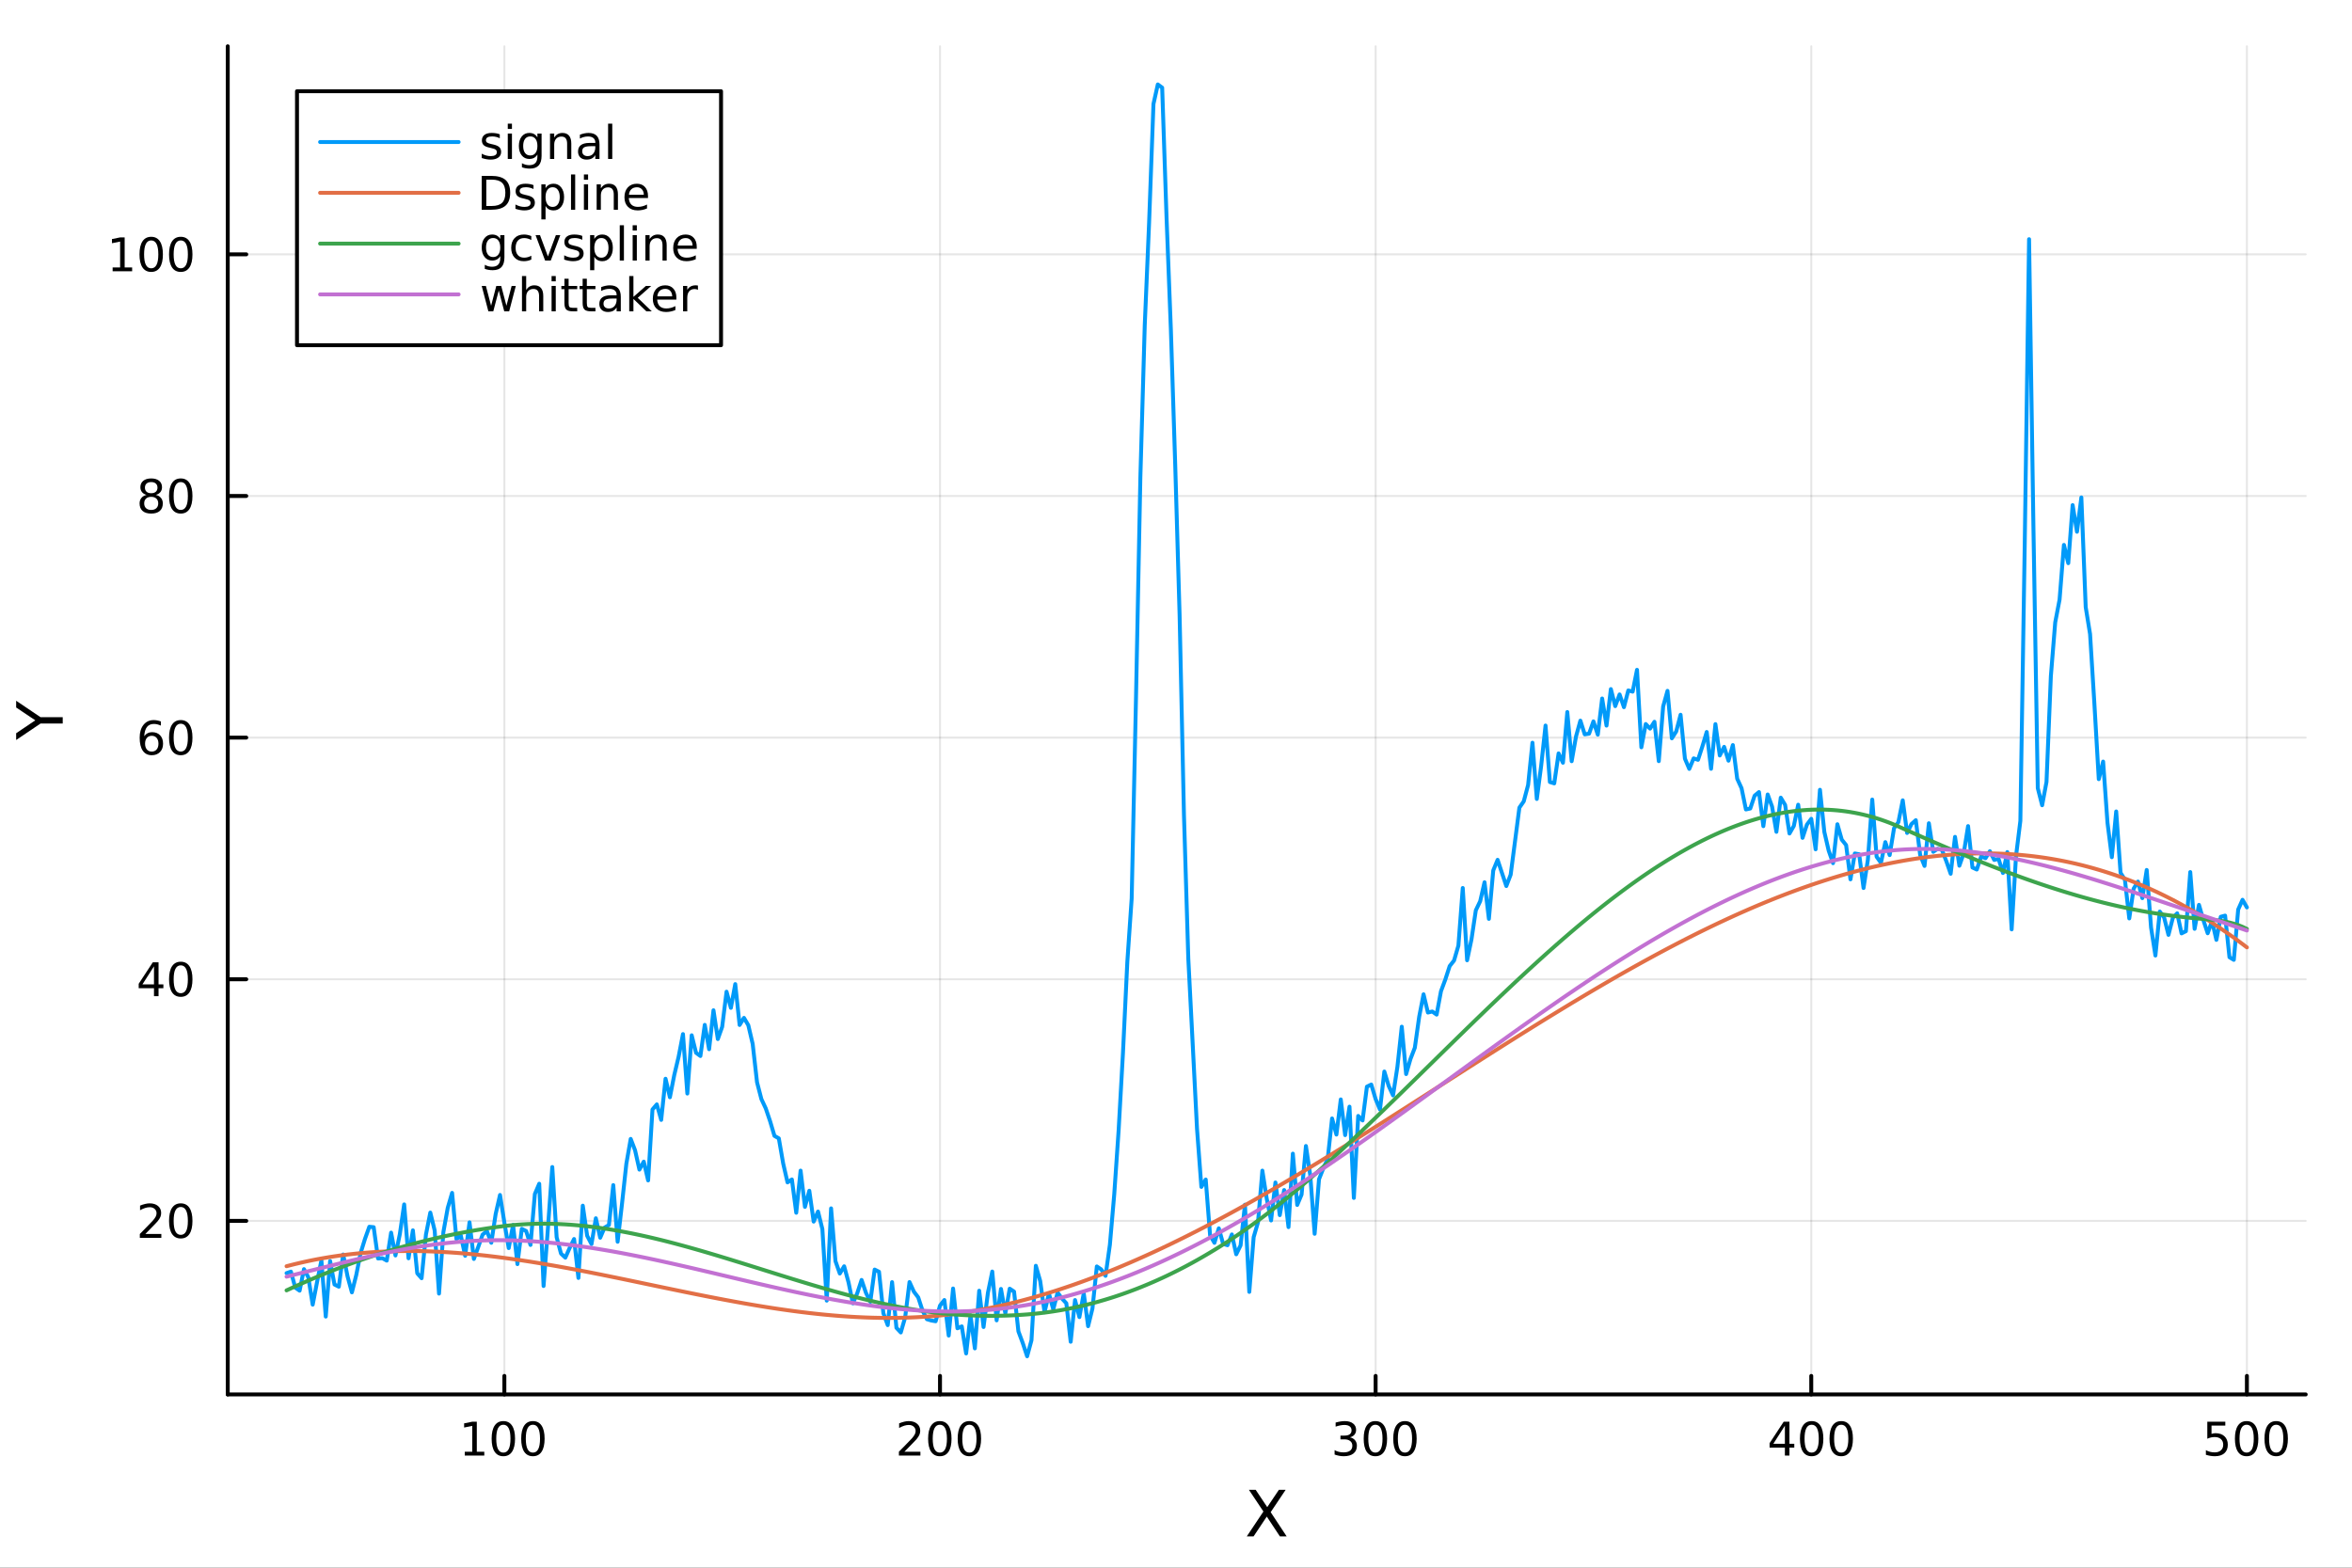 <?xml version="1.0" encoding="utf-8"?>
<svg xmlns="http://www.w3.org/2000/svg" xmlns:xlink="http://www.w3.org/1999/xlink" width="600" height="400" viewBox="0 0 2400 1600">
<rect x="0" y="0" width="2400" height="1600" fill="#333333" stroke="none"/>
<defs>
  <clipPath id="clip450">
    <rect x="0" y="0" width="2400" height="1600"/>
  </clipPath>
</defs>
<path clip-path="url(#clip450)" d="M0 1600 L2400 1600 L2400 0 L0 0  Z" fill="#ffffff" fill-rule="evenodd" fill-opacity="1"/>
<defs>
  <clipPath id="clip451">
    <rect x="480" y="0" width="1681" height="1600"/>
  </clipPath>
</defs>
<path clip-path="url(#clip450)" d="M232.389 1423.18 L2352.76 1423.18 L2352.76 47.244 L232.389 47.244  Z" fill="#ffffff" fill-rule="evenodd" fill-opacity="1"/>
<defs>
  <clipPath id="clip452">
    <rect x="232" y="47" width="2121" height="1377"/>
  </clipPath>
</defs>
<polyline clip-path="url(#clip452)" style="stroke:#000000; stroke-linecap:round; stroke-linejoin:round; stroke-width:2; stroke-opacity:0.1; fill:none" points="514.66,1423.18 514.66,47.244 "/>
<polyline clip-path="url(#clip452)" style="stroke:#000000; stroke-linecap:round; stroke-linejoin:round; stroke-width:2; stroke-opacity:0.1; fill:none" points="959.182,1423.18 959.182,47.244 "/>
<polyline clip-path="url(#clip452)" style="stroke:#000000; stroke-linecap:round; stroke-linejoin:round; stroke-width:2; stroke-opacity:0.1; fill:none" points="1403.7,1423.18 1403.7,47.244 "/>
<polyline clip-path="url(#clip452)" style="stroke:#000000; stroke-linecap:round; stroke-linejoin:round; stroke-width:2; stroke-opacity:0.1; fill:none" points="1848.22,1423.18 1848.22,47.244 "/>
<polyline clip-path="url(#clip452)" style="stroke:#000000; stroke-linecap:round; stroke-linejoin:round; stroke-width:2; stroke-opacity:0.1; fill:none" points="2292.75,1423.18 2292.75,47.244 "/>
<polyline clip-path="url(#clip452)" style="stroke:#000000; stroke-linecap:round; stroke-linejoin:round; stroke-width:2; stroke-opacity:0.1; fill:none" points="232.389,1246.06 2352.76,1246.06 "/>
<polyline clip-path="url(#clip452)" style="stroke:#000000; stroke-linecap:round; stroke-linejoin:round; stroke-width:2; stroke-opacity:0.1; fill:none" points="232.389,999.443 2352.76,999.443 "/>
<polyline clip-path="url(#clip452)" style="stroke:#000000; stroke-linecap:round; stroke-linejoin:round; stroke-width:2; stroke-opacity:0.1; fill:none" points="232.389,752.825 2352.76,752.825 "/>
<polyline clip-path="url(#clip452)" style="stroke:#000000; stroke-linecap:round; stroke-linejoin:round; stroke-width:2; stroke-opacity:0.1; fill:none" points="232.389,506.206 2352.76,506.206 "/>
<polyline clip-path="url(#clip452)" style="stroke:#000000; stroke-linecap:round; stroke-linejoin:round; stroke-width:2; stroke-opacity:0.1; fill:none" points="232.389,259.587 2352.76,259.587 "/>
<polyline clip-path="url(#clip450)" style="stroke:#000000; stroke-linecap:round; stroke-linejoin:round; stroke-width:4; stroke-opacity:1; fill:none" points="232.389,1423.18 2352.76,1423.18 "/>
<polyline clip-path="url(#clip450)" style="stroke:#000000; stroke-linecap:round; stroke-linejoin:round; stroke-width:4; stroke-opacity:1; fill:none" points="514.66,1423.18 514.66,1404.28 "/>
<polyline clip-path="url(#clip450)" style="stroke:#000000; stroke-linecap:round; stroke-linejoin:round; stroke-width:4; stroke-opacity:1; fill:none" points="959.182,1423.18 959.182,1404.28 "/>
<polyline clip-path="url(#clip450)" style="stroke:#000000; stroke-linecap:round; stroke-linejoin:round; stroke-width:4; stroke-opacity:1; fill:none" points="1403.7,1423.18 1403.7,1404.28 "/>
<polyline clip-path="url(#clip450)" style="stroke:#000000; stroke-linecap:round; stroke-linejoin:round; stroke-width:4; stroke-opacity:1; fill:none" points="1848.22,1423.18 1848.22,1404.28 "/>
<polyline clip-path="url(#clip450)" style="stroke:#000000; stroke-linecap:round; stroke-linejoin:round; stroke-width:4; stroke-opacity:1; fill:none" points="2292.75,1423.18 2292.75,1404.28 "/>
<path clip-path="url(#clip450)" d="M474.267 1481.64 L481.906 1481.64 L481.906 1455.28 L473.596 1456.95 L473.596 1452.69 L481.86 1451.02 L486.536 1451.02 L486.536 1481.64 L494.174 1481.64 L494.174 1485.58 L474.267 1485.58 L474.267 1481.64 Z" fill="#000000" fill-rule="nonzero" fill-opacity="1" /><path clip-path="url(#clip450)" d="M513.619 1454.1 Q510.008 1454.1 508.179 1457.66 Q506.373 1461.2 506.373 1468.33 Q506.373 1475.44 508.179 1479.01 Q510.008 1482.55 513.619 1482.55 Q517.253 1482.55 519.058 1479.01 Q520.887 1475.44 520.887 1468.33 Q520.887 1461.2 519.058 1457.66 Q517.253 1454.1 513.619 1454.1 M513.619 1450.39 Q519.429 1450.39 522.484 1455 Q525.563 1459.58 525.563 1468.33 Q525.563 1477.06 522.484 1481.67 Q519.429 1486.25 513.619 1486.25 Q507.809 1486.25 504.73 1481.67 Q501.674 1477.06 501.674 1468.33 Q501.674 1459.58 504.73 1455 Q507.809 1450.39 513.619 1450.39 Z" fill="#000000" fill-rule="nonzero" fill-opacity="1" /><path clip-path="url(#clip450)" d="M543.781 1454.1 Q540.169 1454.1 538.341 1457.66 Q536.535 1461.2 536.535 1468.33 Q536.535 1475.44 538.341 1479.01 Q540.169 1482.55 543.781 1482.55 Q547.415 1482.55 549.22 1479.01 Q551.049 1475.44 551.049 1468.33 Q551.049 1461.2 549.22 1457.66 Q547.415 1454.1 543.781 1454.1 M543.781 1450.39 Q549.591 1450.39 552.646 1455 Q555.725 1459.58 555.725 1468.33 Q555.725 1477.06 552.646 1481.67 Q549.591 1486.25 543.781 1486.25 Q537.97 1486.25 534.892 1481.67 Q531.836 1477.06 531.836 1468.33 Q531.836 1459.58 534.892 1455 Q537.97 1450.39 543.781 1450.39 Z" fill="#000000" fill-rule="nonzero" fill-opacity="1" /><path clip-path="url(#clip450)" d="M922.874 1481.64 L939.193 1481.64 L939.193 1485.58 L917.249 1485.58 L917.249 1481.64 Q919.911 1478.89 924.494 1474.26 Q929.101 1469.61 930.281 1468.27 Q932.527 1465.74 933.406 1464.01 Q934.309 1462.25 934.309 1460.56 Q934.309 1457.8 932.365 1456.07 Q930.443 1454.33 927.342 1454.33 Q925.142 1454.33 922.689 1455.09 Q920.258 1455.86 917.48 1457.41 L917.48 1452.69 Q920.305 1451.55 922.758 1450.97 Q925.212 1450.39 927.249 1450.39 Q932.619 1450.39 935.814 1453.08 Q939.008 1455.77 939.008 1460.26 Q939.008 1462.39 938.198 1464.31 Q937.411 1466.2 935.304 1468.8 Q934.726 1469.47 931.624 1472.69 Q928.522 1475.88 922.874 1481.64 Z" fill="#000000" fill-rule="nonzero" fill-opacity="1" /><path clip-path="url(#clip450)" d="M959.008 1454.1 Q955.397 1454.1 953.568 1457.66 Q951.763 1461.2 951.763 1468.33 Q951.763 1475.44 953.568 1479.01 Q955.397 1482.55 959.008 1482.55 Q962.642 1482.55 964.448 1479.01 Q966.277 1475.44 966.277 1468.33 Q966.277 1461.2 964.448 1457.66 Q962.642 1454.1 959.008 1454.1 M959.008 1450.39 Q964.818 1450.39 967.874 1455 Q970.952 1459.58 970.952 1468.33 Q970.952 1477.06 967.874 1481.67 Q964.818 1486.25 959.008 1486.25 Q953.198 1486.25 950.119 1481.67 Q947.064 1477.06 947.064 1468.33 Q947.064 1459.58 950.119 1455 Q953.198 1450.39 959.008 1450.39 Z" fill="#000000" fill-rule="nonzero" fill-opacity="1" /><path clip-path="url(#clip450)" d="M989.17 1454.1 Q985.559 1454.1 983.73 1457.66 Q981.925 1461.2 981.925 1468.33 Q981.925 1475.44 983.73 1479.01 Q985.559 1482.55 989.17 1482.55 Q992.804 1482.55 994.61 1479.01 Q996.438 1475.44 996.438 1468.33 Q996.438 1461.2 994.61 1457.66 Q992.804 1454.1 989.17 1454.1 M989.17 1450.39 Q994.98 1450.39 998.036 1455 Q1001.11 1459.58 1001.11 1468.33 Q1001.11 1477.06 998.036 1481.67 Q994.98 1486.25 989.17 1486.25 Q983.36 1486.25 980.281 1481.67 Q977.226 1477.06 977.226 1468.33 Q977.226 1459.58 980.281 1455 Q983.36 1450.39 989.17 1450.39 Z" fill="#000000" fill-rule="nonzero" fill-opacity="1" /><path clip-path="url(#clip450)" d="M1377.46 1466.95 Q1380.82 1467.66 1382.7 1469.93 Q1384.59 1472.2 1384.59 1475.53 Q1384.59 1480.65 1381.08 1483.45 Q1377.56 1486.25 1371.08 1486.25 Q1368.9 1486.25 1366.59 1485.81 Q1364.29 1485.39 1361.84 1484.54 L1361.84 1480.02 Q1363.78 1481.16 1366.1 1481.74 Q1368.41 1482.32 1370.94 1482.32 Q1375.34 1482.32 1377.63 1480.58 Q1379.94 1478.84 1379.94 1475.53 Q1379.94 1472.48 1377.79 1470.77 Q1375.66 1469.03 1371.84 1469.03 L1367.81 1469.03 L1367.81 1465.19 L1372.02 1465.19 Q1375.47 1465.19 1377.3 1463.82 Q1379.13 1462.43 1379.13 1459.84 Q1379.13 1457.18 1377.23 1455.77 Q1375.36 1454.33 1371.84 1454.33 Q1369.92 1454.33 1367.72 1454.75 Q1365.52 1455.16 1362.88 1456.04 L1362.88 1451.88 Q1365.54 1451.14 1367.86 1450.77 Q1370.2 1450.39 1372.26 1450.39 Q1377.58 1450.39 1380.68 1452.83 Q1383.78 1455.23 1383.78 1459.35 Q1383.78 1462.22 1382.14 1464.21 Q1380.5 1466.18 1377.46 1466.95 Z" fill="#000000" fill-rule="nonzero" fill-opacity="1" /><path clip-path="url(#clip450)" d="M1403.46 1454.1 Q1399.85 1454.1 1398.02 1457.66 Q1396.21 1461.2 1396.21 1468.33 Q1396.21 1475.44 1398.02 1479.01 Q1399.85 1482.55 1403.46 1482.55 Q1407.09 1482.55 1408.9 1479.01 Q1410.73 1475.44 1410.73 1468.33 Q1410.73 1461.2 1408.9 1457.66 Q1407.09 1454.1 1403.46 1454.1 M1403.46 1450.39 Q1409.27 1450.39 1412.33 1455 Q1415.4 1459.58 1415.4 1468.33 Q1415.4 1477.06 1412.33 1481.67 Q1409.27 1486.25 1403.46 1486.25 Q1397.65 1486.25 1394.57 1481.67 Q1391.52 1477.06 1391.52 1468.33 Q1391.52 1459.58 1394.57 1455 Q1397.65 1450.39 1403.46 1450.39 Z" fill="#000000" fill-rule="nonzero" fill-opacity="1" /><path clip-path="url(#clip450)" d="M1433.62 1454.1 Q1430.01 1454.1 1428.18 1457.66 Q1426.38 1461.2 1426.38 1468.33 Q1426.38 1475.44 1428.18 1479.01 Q1430.01 1482.55 1433.62 1482.55 Q1437.26 1482.55 1439.06 1479.01 Q1440.89 1475.44 1440.89 1468.33 Q1440.89 1461.2 1439.06 1457.66 Q1437.26 1454.1 1433.62 1454.1 M1433.62 1450.39 Q1439.43 1450.39 1442.49 1455 Q1445.57 1459.58 1445.57 1468.33 Q1445.57 1477.06 1442.49 1481.67 Q1439.43 1486.25 1433.62 1486.25 Q1427.81 1486.25 1424.73 1481.67 Q1421.68 1477.06 1421.68 1468.33 Q1421.68 1459.58 1424.73 1455 Q1427.81 1450.39 1433.62 1450.39 Z" fill="#000000" fill-rule="nonzero" fill-opacity="1" /><path clip-path="url(#clip450)" d="M1821.31 1455.09 L1809.51 1473.54 L1821.31 1473.54 L1821.31 1455.09 M1820.09 1451.02 L1825.97 1451.02 L1825.97 1473.54 L1830.9 1473.54 L1830.9 1477.43 L1825.97 1477.43 L1825.97 1485.58 L1821.31 1485.58 L1821.31 1477.43 L1805.71 1477.43 L1805.71 1472.92 L1820.09 1451.02 Z" fill="#000000" fill-rule="nonzero" fill-opacity="1" /><path clip-path="url(#clip450)" d="M1848.63 1454.1 Q1845.02 1454.1 1843.19 1457.66 Q1841.38 1461.2 1841.38 1468.33 Q1841.38 1475.44 1843.19 1479.01 Q1845.02 1482.55 1848.63 1482.55 Q1852.26 1482.55 1854.07 1479.01 Q1855.9 1475.44 1855.9 1468.33 Q1855.9 1461.2 1854.07 1457.66 Q1852.26 1454.1 1848.63 1454.1 M1848.63 1450.39 Q1854.44 1450.39 1857.5 1455 Q1860.57 1459.58 1860.57 1468.33 Q1860.57 1477.06 1857.5 1481.67 Q1854.44 1486.25 1848.63 1486.25 Q1842.82 1486.25 1839.74 1481.67 Q1836.68 1477.06 1836.68 1468.33 Q1836.68 1459.58 1839.74 1455 Q1842.82 1450.39 1848.63 1450.39 Z" fill="#000000" fill-rule="nonzero" fill-opacity="1" /><path clip-path="url(#clip450)" d="M1878.79 1454.1 Q1875.18 1454.1 1873.35 1457.66 Q1871.55 1461.2 1871.55 1468.33 Q1871.55 1475.44 1873.35 1479.01 Q1875.18 1482.55 1878.79 1482.55 Q1882.43 1482.55 1884.23 1479.01 Q1886.06 1475.44 1886.06 1468.33 Q1886.06 1461.2 1884.23 1457.66 Q1882.43 1454.1 1878.79 1454.1 M1878.79 1450.39 Q1884.6 1450.39 1887.66 1455 Q1890.74 1459.58 1890.74 1468.33 Q1890.74 1477.06 1887.66 1481.67 Q1884.6 1486.25 1878.79 1486.25 Q1872.98 1486.25 1869.9 1481.67 Q1866.85 1477.06 1866.85 1468.33 Q1866.85 1459.58 1869.9 1455 Q1872.98 1450.39 1878.79 1450.39 Z" fill="#000000" fill-rule="nonzero" fill-opacity="1" /><path clip-path="url(#clip450)" d="M2252.36 1451.02 L2270.72 1451.02 L2270.72 1454.96 L2256.65 1454.96 L2256.65 1463.43 Q2257.66 1463.08 2258.68 1462.92 Q2259.7 1462.73 2260.72 1462.73 Q2266.51 1462.73 2269.89 1465.9 Q2273.27 1469.08 2273.27 1474.49 Q2273.27 1480.07 2269.79 1483.17 Q2266.32 1486.25 2260 1486.25 Q2257.83 1486.25 2255.56 1485.88 Q2253.31 1485.51 2250.91 1484.77 L2250.91 1480.07 Q2252.99 1481.2 2255.21 1481.76 Q2257.43 1482.32 2259.91 1482.32 Q2263.91 1482.32 2266.25 1480.21 Q2268.59 1478.1 2268.59 1474.49 Q2268.59 1470.88 2266.25 1468.77 Q2263.91 1466.67 2259.91 1466.67 Q2258.04 1466.67 2256.16 1467.08 Q2254.31 1467.5 2252.36 1468.38 L2252.36 1451.02 Z" fill="#000000" fill-rule="nonzero" fill-opacity="1" /><path clip-path="url(#clip450)" d="M2292.48 1454.1 Q2288.87 1454.1 2287.04 1457.66 Q2285.23 1461.2 2285.23 1468.33 Q2285.23 1475.44 2287.04 1479.01 Q2288.87 1482.55 2292.48 1482.55 Q2296.11 1482.55 2297.92 1479.01 Q2299.75 1475.44 2299.75 1468.33 Q2299.75 1461.2 2297.92 1457.66 Q2296.11 1454.1 2292.48 1454.1 M2292.48 1450.39 Q2298.29 1450.39 2301.35 1455 Q2304.42 1459.58 2304.42 1468.33 Q2304.42 1477.06 2301.35 1481.67 Q2298.29 1486.25 2292.48 1486.25 Q2286.67 1486.25 2283.59 1481.67 Q2280.53 1477.06 2280.53 1468.33 Q2280.53 1459.58 2283.59 1455 Q2286.67 1450.39 2292.48 1450.39 Z" fill="#000000" fill-rule="nonzero" fill-opacity="1" /><path clip-path="url(#clip450)" d="M2322.64 1454.1 Q2319.03 1454.1 2317.2 1457.66 Q2315.4 1461.2 2315.4 1468.33 Q2315.4 1475.44 2317.2 1479.01 Q2319.03 1482.55 2322.64 1482.55 Q2326.28 1482.55 2328.08 1479.01 Q2329.91 1475.44 2329.91 1468.33 Q2329.91 1461.2 2328.08 1457.66 Q2326.28 1454.1 2322.64 1454.1 M2322.64 1450.39 Q2328.45 1450.39 2331.51 1455 Q2334.59 1459.58 2334.59 1468.33 Q2334.59 1477.06 2331.51 1481.67 Q2328.45 1486.25 2322.64 1486.25 Q2316.83 1486.25 2313.75 1481.67 Q2310.7 1477.06 2310.7 1468.33 Q2310.7 1459.58 2313.75 1455 Q2316.83 1450.39 2322.64 1450.39 Z" fill="#000000" fill-rule="nonzero" fill-opacity="1" /><path clip-path="url(#clip450)" d="M1274.4 1520.52 L1281.31 1520.52 L1293.11 1538.19 L1304.99 1520.52 L1311.89 1520.52 L1296.61 1543.34 L1312.91 1568.04 L1306 1568.04 L1292.64 1547.83 L1279.17 1568.04 L1272.23 1568.04 L1289.2 1542.68 L1274.4 1520.52 Z" fill="#000000" fill-rule="nonzero" fill-opacity="1" /><polyline clip-path="url(#clip450)" style="stroke:#000000; stroke-linecap:round; stroke-linejoin:round; stroke-width:4; stroke-opacity:1; fill:none" points="232.389,1423.18 232.389,47.244 "/>
<polyline clip-path="url(#clip450)" style="stroke:#000000; stroke-linecap:round; stroke-linejoin:round; stroke-width:4; stroke-opacity:1; fill:none" points="232.389,1246.06 251.287,1246.06 "/>
<polyline clip-path="url(#clip450)" style="stroke:#000000; stroke-linecap:round; stroke-linejoin:round; stroke-width:4; stroke-opacity:1; fill:none" points="232.389,999.443 251.287,999.443 "/>
<polyline clip-path="url(#clip450)" style="stroke:#000000; stroke-linecap:round; stroke-linejoin:round; stroke-width:4; stroke-opacity:1; fill:none" points="232.389,752.825 251.287,752.825 "/>
<polyline clip-path="url(#clip450)" style="stroke:#000000; stroke-linecap:round; stroke-linejoin:round; stroke-width:4; stroke-opacity:1; fill:none" points="232.389,506.206 251.287,506.206 "/>
<polyline clip-path="url(#clip450)" style="stroke:#000000; stroke-linecap:round; stroke-linejoin:round; stroke-width:4; stroke-opacity:1; fill:none" points="232.389,259.587 251.287,259.587 "/>
<path clip-path="url(#clip450)" d="M148.311 1259.41 L164.63 1259.41 L164.63 1263.34 L142.686 1263.34 L142.686 1259.41 Q145.348 1256.65 149.931 1252.02 Q154.538 1247.37 155.718 1246.03 Q157.964 1243.5 158.843 1241.77 Q159.746 1240.01 159.746 1238.32 Q159.746 1235.56 157.802 1233.83 Q155.88 1232.09 152.778 1232.09 Q150.579 1232.09 148.126 1232.86 Q145.695 1233.62 142.917 1235.17 L142.917 1230.45 Q145.741 1229.31 148.195 1228.74 Q150.649 1228.16 152.686 1228.16 Q158.056 1228.16 161.251 1230.84 Q164.445 1233.53 164.445 1238.02 Q164.445 1240.15 163.635 1242.07 Q162.848 1243.97 160.741 1246.56 Q160.163 1247.23 157.061 1250.45 Q153.959 1253.64 148.311 1259.41 Z" fill="#000000" fill-rule="nonzero" fill-opacity="1" /><path clip-path="url(#clip450)" d="M184.445 1231.86 Q180.834 1231.86 179.005 1235.43 Q177.2 1238.97 177.2 1246.1 Q177.2 1253.2 179.005 1256.77 Q180.834 1260.31 184.445 1260.31 Q188.079 1260.31 189.885 1256.77 Q191.713 1253.2 191.713 1246.1 Q191.713 1238.97 189.885 1235.43 Q188.079 1231.86 184.445 1231.86 M184.445 1228.16 Q190.255 1228.16 193.311 1232.76 Q196.389 1237.35 196.389 1246.1 Q196.389 1254.82 193.311 1259.43 Q190.255 1264.01 184.445 1264.01 Q178.635 1264.01 175.556 1259.43 Q172.501 1254.82 172.501 1246.1 Q172.501 1237.35 175.556 1232.76 Q178.635 1228.16 184.445 1228.16 Z" fill="#000000" fill-rule="nonzero" fill-opacity="1" /><path clip-path="url(#clip450)" d="M157.13 986.237 L145.325 1004.69 L157.13 1004.69 L157.13 986.237 M155.903 982.163 L161.783 982.163 L161.783 1004.69 L166.714 1004.69 L166.714 1008.58 L161.783 1008.58 L161.783 1016.72 L157.13 1016.72 L157.13 1008.58 L141.529 1008.58 L141.529 1004.06 L155.903 982.163 Z" fill="#000000" fill-rule="nonzero" fill-opacity="1" /><path clip-path="url(#clip450)" d="M184.445 985.242 Q180.834 985.242 179.005 988.807 Q177.2 992.349 177.2 999.478 Q177.2 1006.58 179.005 1010.15 Q180.834 1013.69 184.445 1013.69 Q188.079 1013.69 189.885 1010.15 Q191.713 1006.58 191.713 999.478 Q191.713 992.349 189.885 988.807 Q188.079 985.242 184.445 985.242 M184.445 981.538 Q190.255 981.538 193.311 986.145 Q196.389 990.728 196.389 999.478 Q196.389 1008.2 193.311 1012.81 Q190.255 1017.39 184.445 1017.39 Q178.635 1017.39 175.556 1012.81 Q172.501 1008.2 172.501 999.478 Q172.501 990.728 175.556 986.145 Q178.635 981.538 184.445 981.538 Z" fill="#000000" fill-rule="nonzero" fill-opacity="1" /><path clip-path="url(#clip450)" d="M154.862 750.961 Q151.714 750.961 149.862 753.114 Q148.033 755.267 148.033 759.017 Q148.033 762.744 149.862 764.919 Q151.714 767.072 154.862 767.072 Q158.01 767.072 159.839 764.919 Q161.69 762.744 161.69 759.017 Q161.69 755.267 159.839 753.114 Q158.01 750.961 154.862 750.961 M164.144 736.309 L164.144 740.568 Q162.385 739.734 160.579 739.295 Q158.797 738.855 157.038 738.855 Q152.408 738.855 149.954 741.98 Q147.524 745.105 147.177 751.424 Q148.542 749.41 150.603 748.345 Q152.663 747.258 155.14 747.258 Q160.348 747.258 163.357 750.429 Q166.39 753.577 166.39 759.017 Q166.39 764.341 163.241 767.558 Q160.093 770.776 154.862 770.776 Q148.866 770.776 145.695 766.193 Q142.524 761.586 142.524 752.859 Q142.524 744.665 146.413 739.804 Q150.302 734.92 156.853 734.92 Q158.612 734.92 160.394 735.267 Q162.2 735.614 164.144 736.309 Z" fill="#000000" fill-rule="nonzero" fill-opacity="1" /><path clip-path="url(#clip450)" d="M184.445 738.623 Q180.834 738.623 179.005 742.188 Q177.2 745.73 177.2 752.859 Q177.2 759.966 179.005 763.531 Q180.834 767.072 184.445 767.072 Q188.079 767.072 189.885 763.531 Q191.713 759.966 191.713 752.859 Q191.713 745.73 189.885 742.188 Q188.079 738.623 184.445 738.623 M184.445 734.92 Q190.255 734.92 193.311 739.526 Q196.389 744.109 196.389 752.859 Q196.389 761.586 193.311 766.193 Q190.255 770.776 184.445 770.776 Q178.635 770.776 175.556 766.193 Q172.501 761.586 172.501 752.859 Q172.501 744.109 175.556 739.526 Q178.635 734.92 184.445 734.92 Z" fill="#000000" fill-rule="nonzero" fill-opacity="1" /><path clip-path="url(#clip450)" d="M154.283 507.074 Q150.95 507.074 149.028 508.856 Q147.13 510.639 147.13 513.764 Q147.13 516.889 149.028 518.671 Q150.95 520.453 154.283 520.453 Q157.616 520.453 159.538 518.671 Q161.459 516.866 161.459 513.764 Q161.459 510.639 159.538 508.856 Q157.64 507.074 154.283 507.074 M149.607 505.083 Q146.598 504.342 144.908 502.282 Q143.241 500.222 143.241 497.259 Q143.241 493.116 146.181 490.708 Q149.144 488.301 154.283 488.301 Q159.445 488.301 162.385 490.708 Q165.325 493.116 165.325 497.259 Q165.325 500.222 163.635 502.282 Q161.968 504.342 158.982 505.083 Q162.362 505.87 164.237 508.162 Q166.135 510.454 166.135 513.764 Q166.135 518.787 163.056 521.472 Q160.001 524.157 154.283 524.157 Q148.566 524.157 145.487 521.472 Q142.431 518.787 142.431 513.764 Q142.431 510.454 144.329 508.162 Q146.228 505.87 149.607 505.083 M147.894 497.699 Q147.894 500.384 149.561 501.889 Q151.251 503.393 154.283 503.393 Q157.292 503.393 158.982 501.889 Q160.695 500.384 160.695 497.699 Q160.695 495.014 158.982 493.509 Q157.292 492.005 154.283 492.005 Q151.251 492.005 149.561 493.509 Q147.894 495.014 147.894 497.699 Z" fill="#000000" fill-rule="nonzero" fill-opacity="1" /><path clip-path="url(#clip450)" d="M184.445 492.005 Q180.834 492.005 179.005 495.569 Q177.2 499.111 177.2 506.241 Q177.2 513.347 179.005 516.912 Q180.834 520.453 184.445 520.453 Q188.079 520.453 189.885 516.912 Q191.713 513.347 191.713 506.241 Q191.713 499.111 189.885 495.569 Q188.079 492.005 184.445 492.005 M184.445 488.301 Q190.255 488.301 193.311 492.907 Q196.389 497.491 196.389 506.241 Q196.389 514.967 193.311 519.574 Q190.255 524.157 184.445 524.157 Q178.635 524.157 175.556 519.574 Q172.501 514.967 172.501 506.241 Q172.501 497.491 175.556 492.907 Q178.635 488.301 184.445 488.301 Z" fill="#000000" fill-rule="nonzero" fill-opacity="1" /><path clip-path="url(#clip450)" d="M114.931 272.932 L122.57 272.932 L122.57 246.566 L114.26 248.233 L114.26 243.974 L122.524 242.307 L127.2 242.307 L127.2 272.932 L134.839 272.932 L134.839 276.867 L114.931 276.867 L114.931 272.932 Z" fill="#000000" fill-rule="nonzero" fill-opacity="1" /><path clip-path="url(#clip450)" d="M154.283 245.386 Q150.672 245.386 148.843 248.951 Q147.038 252.492 147.038 259.622 Q147.038 266.728 148.843 270.293 Q150.672 273.835 154.283 273.835 Q157.917 273.835 159.723 270.293 Q161.552 266.728 161.552 259.622 Q161.552 252.492 159.723 248.951 Q157.917 245.386 154.283 245.386 M154.283 241.682 Q160.093 241.682 163.149 246.289 Q166.227 250.872 166.227 259.622 Q166.227 268.349 163.149 272.955 Q160.093 277.538 154.283 277.538 Q148.473 277.538 145.394 272.955 Q142.339 268.349 142.339 259.622 Q142.339 250.872 145.394 246.289 Q148.473 241.682 154.283 241.682 Z" fill="#000000" fill-rule="nonzero" fill-opacity="1" /><path clip-path="url(#clip450)" d="M184.445 245.386 Q180.834 245.386 179.005 248.951 Q177.2 252.492 177.2 259.622 Q177.2 266.728 179.005 270.293 Q180.834 273.835 184.445 273.835 Q188.079 273.835 189.885 270.293 Q191.713 266.728 191.713 259.622 Q191.713 252.492 189.885 248.951 Q188.079 245.386 184.445 245.386 M184.445 241.682 Q190.255 241.682 193.311 246.289 Q196.389 250.872 196.389 259.622 Q196.389 268.349 193.311 272.955 Q190.255 277.538 184.445 277.538 Q178.635 277.538 175.556 272.955 Q172.501 268.349 172.501 259.622 Q172.501 250.872 175.556 246.289 Q178.635 241.682 184.445 241.682 Z" fill="#000000" fill-rule="nonzero" fill-opacity="1" /><path clip-path="url(#clip450)" d="M16.484 755.248 L16.484 748.341 L36.027 735.164 L16.484 722.083 L16.484 715.176 L41.374 731.981 L64.004 731.981 L64.004 738.443 L41.374 738.443 L16.484 755.248 Z" fill="#000000" fill-rule="nonzero" fill-opacity="1" /><polyline clip-path="url(#clip452)" style="stroke:#009af9; stroke-linecap:round; stroke-linejoin:round; stroke-width:4; stroke-opacity:1; fill:none" points="292.4,1299.4 296.845,1297.85 301.29,1314.13 305.735,1317.28 310.181,1295.3 314.626,1303.65 319.071,1331.54 323.516,1308.5 327.961,1286.32 332.407,1343.71 336.852,1287 341.297,1310.97 345.742,1313.22 350.187,1280.35 354.633,1302.66 359.078,1319.01 363.523,1301.33 367.968,1278.88 372.414,1264.47 376.859,1252.05 381.304,1252.49 385.749,1284.4 390.194,1284.13 394.64,1286.59 399.085,1258.05 403.53,1281.34 407.975,1259.64 412.42,1229.22 416.866,1284.22 421.311,1255.69 425.756,1299.54 430.201,1304.59 434.647,1259.96 439.092,1237.59 443.537,1255.79 447.982,1320.27 452.427,1257.46 456.873,1232.79 461.318,1217.48 465.763,1264.64 470.208,1260.95 474.653,1281.67 479.099,1247.54 483.544,1284.91 487.989,1272.7 492.434,1260.06 496.88,1256.48 501.325,1268.39 505.77,1239.06 510.215,1219.6 514.66,1247.76 519.106,1273.82 523.551,1250.21 527.996,1290.18 532.441,1254.17 536.886,1256.41 541.332,1270.61 545.777,1218.63 550.222,1208.14 554.667,1312.51 559.112,1253.57 563.558,1191.08 568.003,1262.75 572.448,1279.4 576.893,1283.56 581.339,1273.54 585.784,1264.55 590.229,1304.28 594.674,1230.52 599.119,1261.15 603.565,1269.77 608.01,1243.38 612.455,1263.24 616.9,1252.91 621.345,1250.29 625.791,1209.52 630.236,1267.34 634.681,1228.72 639.126,1187.78 643.572,1162.38 648.017,1173.98 652.462,1193.73 656.907,1185.57 661.352,1204.76 665.798,1132.35 670.243,1127.16 674.688,1142.99 679.133,1100.98 683.578,1119.88 688.024,1097.17 692.469,1078.52 696.914,1055.4 701.359,1116.07 705.805,1056.63 710.25,1074.51 714.695,1077.77 719.14,1046 723.585,1070.84 728.031,1031.1 732.476,1060.47 736.921,1047.99 741.366,1012.14 745.811,1028.62 750.257,1004.39 754.702,1046.1 759.147,1038.85 763.592,1046.38 768.038,1065.44 772.483,1104.58 776.928,1121.74 781.373,1131.22 785.818,1144.34 790.264,1159.29 794.709,1161.82 799.154,1187.47 803.599,1206.77 808.044,1203.77 812.49,1237.74 816.935,1194.75 821.38,1231.76 825.825,1215.28 830.27,1246.77 834.716,1236.52 839.161,1254.41 843.606,1327.43 848.051,1233.27 852.497,1287.07 856.942,1299.79 861.387,1292.38 865.832,1308.76 870.277,1330.2 874.723,1319.9 879.168,1306.33 883.613,1319.43 888.058,1328.62 892.503,1295.73 896.949,1297.98 901.394,1340.28 905.839,1352.43 910.284,1308.57 914.73,1355.21 919.175,1359.92 923.62,1344.55 928.065,1308.48 932.51,1318.24 936.956,1324.13 941.401,1337.78 945.846,1346.4 950.291,1347.72 954.736,1348.49 959.182,1332.5 963.627,1326.82 968.072,1363.09 972.517,1315.06 976.963,1355.66 981.408,1353.73 985.853,1381.35 990.298,1342.44 994.743,1376.18 999.189,1317.32 1003.63,1354.37 1008.08,1319.42 1012.52,1297.75 1016.97,1347.56 1021.41,1315.49 1025.86,1340.47 1030.31,1315.24 1034.75,1318.2 1039.2,1358.82 1043.64,1370.76 1048.09,1384.24 1052.53,1367.89 1056.98,1291.87 1061.42,1307.36 1065.87,1339.29 1070.31,1320.17 1074.76,1336.38 1079.2,1319.16 1083.65,1325.34 1088.09,1330.14 1092.54,1369.41 1096.98,1326.85 1101.43,1344.24 1105.87,1319.94 1110.32,1353.52 1114.76,1335.39 1119.21,1292.56 1123.65,1295.54 1128.1,1302.13 1132.54,1270.38 1136.99,1218.82 1141.44,1153.87 1145.88,1074.66 1150.33,981.693 1154.77,916.978 1159.22,710.662 1163.66,486.508 1168.11,332.041 1172.55,227.364 1177,106.164 1181.44,86.186 1185.89,89.45 1190.33,221.206 1194.78,336.673 1199.22,475.095 1203.67,627.649 1208.11,831.476 1212.56,978.402 1217,1064.91 1221.45,1152.06 1225.89,1211.37 1230.34,1203.85 1234.78,1260.76 1239.23,1268.45 1243.68,1253.65 1248.12,1269.54 1252.57,1270.9 1257.01,1259.88 1261.46,1280.15 1265.9,1271.07 1270.35,1229.54 1274.79,1318.52 1279.24,1262.62 1283.68,1247.46 1288.13,1194.75 1292.57,1223.34 1297.02,1245.63 1301.46,1206.85 1305.91,1240.19 1310.35,1214.56 1314.8,1252.39 1319.24,1177.43 1323.69,1229.79 1328.13,1219.19 1332.58,1169.62 1337.02,1199.54 1341.47,1259.23 1345.92,1203.57 1350.36,1192.29 1354.81,1182.69 1359.25,1141.5 1363.7,1157.96 1368.14,1122.09 1372.59,1158.51 1377.03,1129.49 1381.48,1222.61 1385.92,1138.95 1390.37,1143.55 1394.81,1109.08 1399.26,1106.9 1403.7,1121.74 1408.15,1132.4 1412.59,1093.63 1417.04,1108.3 1421.48,1117.99 1425.93,1088.78 1430.37,1047.84 1434.82,1096.21 1439.26,1080.84 1443.71,1069.31 1448.16,1037.63 1452.6,1014.8 1457.05,1033.4 1461.49,1032.35 1465.94,1035.51 1470.38,1011.68 1474.83,999.677 1479.27,985.971 1483.72,980.334 1488.16,965.111 1492.61,906.295 1497.05,980.076 1501.5,958.79 1505.94,929.111 1510.39,919.8 1514.83,900.436 1519.28,937.805 1523.72,888.388 1528.17,877.53 1532.61,890.938 1537.06,904.305 1541.5,892.697 1545.95,858.527 1550.39,824.309 1554.84,817.878 1559.29,801.161 1563.73,758.036 1568.18,815.445 1572.62,781.616 1577.07,740.506 1581.51,798.15 1585.96,799.528 1590.4,768.931 1594.85,778.458 1599.29,726.683 1603.74,776.918 1608.18,751.665 1612.63,735.501 1617.07,749.488 1621.52,748.772 1625.96,736.255 1630.41,749.819 1634.85,712.905 1639.3,740.573 1643.74,703.299 1648.19,720.694 1652.63,708.755 1657.08,721.759 1661.53,704.671 1665.97,705.9 1670.42,683.618 1674.86,762.713 1679.31,738.966 1683.75,743.627 1688.2,736.652 1692.64,776.837 1697.09,721.045 1701.53,705.089 1705.98,753.537 1710.42,746.539 1714.87,729.487 1719.31,774.277 1723.76,784.745 1728.2,774.029 1732.65,775.485 1737.09,761.924 1741.54,747.07 1745.98,784.656 1750.43,739.058 1754.87,771.051 1759.32,762.254 1763.77,776.362 1768.21,760.428 1772.66,794.782 1777.1,804.48 1781.55,826.136 1785.99,825.169 1790.44,812.048 1794.88,808.406 1799.33,843.193 1803.77,810.857 1808.22,823.165 1812.66,848.972 1817.11,814.101 1821.55,821.497 1826,850.696 1830.44,842.951 1834.89,821.277 1839.33,855.127 1843.78,841.657 1848.22,835.717 1852.67,866.825 1857.11,806.053 1861.56,849.058 1866.01,868.199 1870.45,880.961 1874.9,841.237 1879.34,856.943 1883.79,862.502 1888.23,897.474 1892.68,871.064 1897.12,871.877 1901.57,906.321 1906.01,877.389 1910.46,816.032 1914.9,874.369 1919.35,880.631 1923.79,859.481 1928.24,872.715 1932.68,845.336 1937.13,839.052 1941.57,816.827 1946.02,850.131 1950.46,841.062 1954.91,837.09 1959.35,872.63 1963.8,883.788 1968.24,840.219 1972.69,869.375 1977.14,866.344 1981.58,867.384 1986.03,878.943 1990.47,891.77 1994.92,854.118 1999.36,883.565 2003.81,870.802 2008.25,843.121 2012.7,885.395 2017.14,887.445 2021.59,874.051 2026.03,875.922 2030.48,868.749 2034.92,877.656 2039.37,876.567 2043.81,891.002 2048.26,869.651 2052.7,948.546 2057.15,873.834 2061.59,837.784 2066.04,556.484 2070.48,244.13 2074.93,538.468 2079.38,804.398 2083.82,821.858 2088.27,798.008 2092.71,690.203 2097.16,635.206 2101.6,611.987 2106.05,556.125 2110.49,574.779 2114.94,515.529 2119.38,542.712 2123.83,507.706 2128.27,619.618 2132.72,647.143 2137.16,718.712 2141.61,795.221 2146.05,777.259 2150.5,839.766 2154.94,874.867 2159.39,828.189 2163.83,890.779 2168.28,897.876 2172.72,937.341 2177.17,906.991 2181.62,899.78 2186.06,916.654 2190.51,887.9 2194.95,946.621 2199.4,975.241 2203.84,930.336 2208.29,936.392 2212.73,954.134 2217.18,936.732 2221.62,932.141 2226.07,952.618 2230.51,950.388 2234.96,890.026 2239.4,947.973 2243.85,923.502 2248.29,938.971 2252.74,952.493 2257.18,940.06 2261.63,959.235 2266.07,935.677 2270.52,934.481 2274.96,976.938 2279.41,979.64 2283.86,928.278 2288.3,918.33 2292.75,926.114 "/>
<polyline clip-path="url(#clip452)" style="stroke:#e26f46; stroke-linecap:round; stroke-linejoin:round; stroke-width:4; stroke-opacity:1; fill:none" points="292.4,1292.32 296.845,1291.16 301.29,1290.05 305.735,1288.99 310.181,1287.98 314.626,1287.01 319.071,1286.09 323.516,1285.22 327.961,1284.4 332.407,1283.63 336.852,1282.89 341.297,1282.21 345.742,1281.57 350.187,1280.97 354.633,1280.41 359.078,1279.9 363.523,1279.43 367.968,1278.99 372.414,1278.6 376.859,1278.25 381.304,1277.94 385.749,1277.67 390.194,1277.44 394.64,1277.24 399.085,1277.08 403.53,1276.96 407.975,1276.87 412.42,1276.82 416.866,1276.8 421.311,1276.81 425.756,1276.86 430.201,1276.94 434.647,1277.05 439.092,1277.2 443.537,1277.37 447.982,1277.58 452.427,1277.81 456.873,1278.07 461.318,1278.37 465.763,1278.68 470.208,1279.03 474.653,1279.4 479.099,1279.8 483.544,1280.22 487.989,1280.67 492.434,1281.14 496.88,1281.64 501.325,1282.16 505.77,1282.7 510.215,1283.26 514.66,1283.84 519.106,1284.45 523.551,1285.07 527.996,1285.71 532.441,1286.37 536.886,1287.05 541.332,1287.74 545.777,1288.46 550.222,1289.18 554.667,1289.93 559.112,1290.69 563.558,1291.46 568.003,1292.24 572.448,1293.04 576.893,1293.85 581.339,1294.68 585.784,1295.51 590.229,1296.36 594.674,1297.21 599.119,1298.07 603.565,1298.95 608.01,1299.83 612.455,1300.71 616.9,1301.61 621.345,1302.51 625.791,1303.42 630.236,1304.33 634.681,1305.24 639.126,1306.16 643.572,1307.09 648.017,1308.01 652.462,1308.94 656.907,1309.87 661.352,1310.8 665.798,1311.73 670.243,1312.66 674.688,1313.58 679.133,1314.51 683.578,1315.43 688.024,1316.35 692.469,1317.27 696.914,1318.18 701.359,1319.09 705.805,1319.99 710.25,1320.89 714.695,1321.78 719.14,1322.66 723.585,1323.54 728.031,1324.4 732.476,1325.26 736.921,1326.11 741.366,1326.95 745.811,1327.77 750.257,1328.59 754.702,1329.39 759.147,1330.18 763.592,1330.96 768.038,1331.72 772.483,1332.47 776.928,1333.2 781.373,1333.92 785.818,1334.62 790.264,1335.3 794.709,1335.97 799.154,1336.61 803.599,1337.24 808.044,1337.85 812.49,1338.44 816.935,1339.01 821.38,1339.55 825.825,1340.08 830.27,1340.58 834.716,1341.06 839.161,1341.52 843.606,1341.95 848.051,1342.35 852.497,1342.73 856.942,1343.09 861.387,1343.41 865.832,1343.71 870.277,1343.99 874.723,1344.23 879.168,1344.44 883.613,1344.63 888.058,1344.78 892.503,1344.9 896.949,1344.99 901.394,1345.05 905.839,1345.08 910.284,1345.07 914.73,1345.02 919.175,1344.95 923.62,1344.83 928.065,1344.68 932.51,1344.5 936.956,1344.28 941.401,1344.02 945.846,1343.72 950.291,1343.38 954.736,1343 959.182,1342.58 963.627,1342.12 968.072,1341.62 972.517,1341.08 976.963,1340.5 981.408,1339.87 985.853,1339.21 990.298,1338.51 994.743,1337.76 999.189,1336.98 1003.63,1336.16 1008.08,1335.31 1012.52,1334.41 1016.97,1333.48 1021.41,1332.5 1025.86,1331.5 1030.31,1330.45 1034.75,1329.37 1039.2,1328.26 1043.64,1327.11 1048.09,1325.92 1052.53,1324.7 1056.98,1323.44 1061.42,1322.15 1065.87,1320.83 1070.31,1319.48 1074.76,1318.09 1079.2,1316.67 1083.65,1315.21 1088.09,1313.73 1092.54,1312.21 1096.98,1310.67 1101.43,1309.09 1105.87,1307.48 1110.32,1305.84 1114.76,1304.18 1119.21,1302.48 1123.65,1300.76 1128.1,1299 1132.54,1297.22 1136.99,1295.41 1141.44,1293.58 1145.88,1291.71 1150.33,1289.82 1154.77,1287.91 1159.22,1285.96 1163.66,1284 1168.11,1282 1172.55,1279.99 1177,1277.95 1181.44,1275.88 1185.89,1273.79 1190.33,1271.68 1194.78,1269.54 1199.22,1267.38 1203.67,1265.2 1208.11,1263 1212.56,1260.78 1217,1258.53 1221.45,1256.27 1225.89,1253.98 1230.34,1251.67 1234.78,1249.35 1239.23,1247 1243.68,1244.64 1248.12,1242.26 1252.57,1239.85 1257.01,1237.44 1261.46,1235 1265.9,1232.55 1270.35,1230.08 1274.79,1227.59 1279.24,1225.09 1283.68,1222.57 1288.13,1220.04 1292.57,1217.49 1297.02,1214.93 1301.46,1212.35 1305.91,1209.76 1310.35,1207.15 1314.8,1204.54 1319.24,1201.91 1323.69,1199.27 1328.13,1196.61 1332.58,1193.94 1337.02,1191.27 1341.47,1188.58 1345.92,1185.88 1350.36,1183.17 1354.81,1180.45 1359.25,1177.73 1363.7,1174.99 1368.14,1172.24 1372.59,1169.49 1377.03,1166.73 1381.48,1163.96 1385.92,1161.18 1390.37,1158.4 1394.81,1155.61 1399.26,1152.81 1403.7,1150.01 1408.15,1147.2 1412.59,1144.39 1417.04,1141.57 1421.48,1138.75 1425.93,1135.92 1430.37,1133.09 1434.82,1130.26 1439.26,1127.42 1443.71,1124.58 1448.16,1121.74 1452.6,1118.9 1457.05,1116.06 1461.49,1113.21 1465.94,1110.37 1470.38,1107.52 1474.83,1104.68 1479.27,1101.83 1483.72,1098.99 1488.16,1096.15 1492.61,1093.3 1497.05,1090.46 1501.5,1087.63 1505.94,1084.79 1510.39,1081.96 1514.83,1079.13 1519.28,1076.31 1523.72,1073.49 1528.17,1070.67 1532.61,1067.86 1537.06,1065.05 1541.5,1062.25 1545.95,1059.46 1550.39,1056.67 1554.84,1053.88 1559.29,1051.11 1563.73,1048.34 1568.18,1045.58 1572.62,1042.83 1577.07,1040.09 1581.51,1037.35 1585.96,1034.63 1590.4,1031.91 1594.85,1029.2 1599.29,1026.51 1603.74,1023.82 1608.18,1021.15 1612.63,1018.48 1617.07,1015.83 1621.52,1013.19 1625.96,1010.57 1630.41,1007.95 1634.85,1005.35 1639.3,1002.76 1643.74,1000.19 1648.19,997.633 1652.63,995.088 1657.08,992.559 1661.53,990.045 1665.97,987.546 1670.42,985.064 1674.86,982.599 1679.31,980.15 1683.75,977.718 1688.2,975.304 1692.64,972.908 1697.09,970.53 1701.53,968.17 1705.98,965.83 1710.42,963.509 1714.87,961.208 1719.31,958.927 1723.76,956.667 1728.2,954.427 1732.65,952.208 1737.09,950.011 1741.54,947.836 1745.98,945.684 1750.43,943.554 1754.87,941.447 1759.32,939.363 1763.77,937.303 1768.21,935.268 1772.66,933.256 1777.1,931.27 1781.55,929.309 1785.99,927.373 1790.44,925.464 1794.88,923.581 1799.33,921.724 1803.77,919.894 1808.22,918.092 1812.66,916.318 1817.11,914.572 1821.55,912.854 1826,911.165 1830.44,909.505 1834.89,907.875 1839.33,906.275 1843.78,904.706 1848.22,903.167 1852.67,901.659 1857.11,900.182 1861.56,898.737 1866.01,897.325 1870.45,895.944 1874.9,894.597 1879.34,893.283 1883.79,892.003 1888.23,890.756 1892.68,889.544 1897.12,888.367 1901.57,887.225 1906.01,886.118 1910.46,885.047 1914.9,884.012 1919.35,883.014 1923.79,882.052 1928.24,881.128 1932.68,880.242 1937.13,879.393 1941.57,878.583 1946.02,877.811 1950.46,877.079 1954.91,876.386 1959.35,875.733 1963.8,875.12 1968.24,874.547 1972.69,874.016 1977.14,873.526 1981.58,873.077 1986.03,872.67 1990.47,872.306 1994.92,871.985 1999.36,871.706 2003.81,871.471 2008.25,871.28 2012.7,871.133 2017.14,871.031 2021.59,870.973 2026.03,870.961 2030.48,870.995 2034.92,871.074 2039.37,871.2 2043.81,871.373 2048.26,871.593 2052.7,871.86 2057.15,872.175 2061.59,872.538 2066.04,872.95 2070.48,873.411 2074.93,873.921 2079.38,874.481 2083.82,875.09 2088.27,875.751 2092.71,876.461 2097.16,877.224 2101.6,878.037 2106.05,878.902 2110.49,879.82 2114.94,880.79 2119.38,881.813 2123.83,882.89 2128.27,884.02 2132.72,885.204 2137.16,886.443 2141.61,887.736 2146.05,889.085 2150.5,890.489 2154.94,891.948 2159.39,893.465 2163.83,895.037 2168.28,896.667 2172.72,898.354 2177.17,900.099 2181.62,901.901 2186.06,903.762 2190.51,905.682 2194.95,907.661 2199.4,909.7 2203.84,911.799 2208.29,913.957 2212.73,916.177 2217.18,918.457 2221.62,920.799 2226.07,923.202 2230.51,925.667 2234.96,928.195 2239.4,930.786 2243.85,933.44 2248.29,936.157 2252.74,938.938 2257.18,941.784 2261.63,944.694 2266.07,947.669 2270.52,950.71 2274.96,953.816 2279.41,956.988 2283.86,960.227 2288.3,963.532 2292.75,966.905 "/>
<polyline clip-path="url(#clip452)" style="stroke:#3da44d; stroke-linecap:round; stroke-linejoin:round; stroke-width:4; stroke-opacity:1; fill:none" points="292.4,1316.97 296.845,1314.91 301.29,1312.89 305.735,1310.89 310.181,1308.92 314.626,1306.99 319.071,1305.08 323.516,1303.2 327.961,1301.36 332.407,1299.54 336.852,1297.76 341.297,1296 345.742,1294.28 350.187,1292.58 354.633,1290.92 359.078,1289.28 363.523,1287.68 367.968,1286.11 372.414,1284.56 376.859,1283.05 381.304,1281.57 385.749,1280.12 390.194,1278.7 394.64,1277.31 399.085,1275.95 403.53,1274.62 407.975,1273.32 412.42,1272.05 416.866,1270.81 421.311,1269.6 425.756,1268.43 430.201,1267.28 434.647,1266.16 439.092,1265.08 443.537,1264.02 447.982,1263 452.427,1262 456.873,1261.04 461.318,1260.11 465.763,1259.21 470.208,1258.33 474.653,1257.49 479.099,1256.68 483.544,1255.9 487.989,1255.15 492.434,1254.43 496.88,1253.74 501.325,1253.08 505.77,1252.45 510.215,1251.86 514.66,1251.29 519.106,1250.78 523.551,1250.33 527.996,1249.95 532.441,1249.63 536.886,1249.37 541.332,1249.17 545.777,1249.03 550.222,1248.95 554.667,1248.93 559.112,1248.96 563.558,1249.04 568.003,1249.18 572.448,1249.37 576.893,1249.61 581.339,1249.9 585.784,1250.24 590.229,1250.63 594.674,1251.06 599.119,1251.54 603.565,1252.06 608.01,1252.63 612.455,1253.24 616.9,1253.89 621.345,1254.58 625.791,1255.31 630.236,1256.08 634.681,1256.88 639.126,1257.72 643.572,1258.6 648.017,1259.51 652.462,1260.45 656.907,1261.42 661.352,1262.42 665.798,1263.45 670.243,1264.51 674.688,1265.59 679.133,1266.7 683.578,1267.84 688.024,1269 692.469,1270.18 696.914,1271.38 701.359,1272.6 705.805,1273.85 710.25,1275.11 714.695,1276.38 719.14,1277.67 723.585,1278.98 728.031,1280.3 732.476,1281.63 736.921,1282.98 741.366,1284.33 745.811,1285.7 750.257,1287.07 754.702,1288.44 759.147,1289.83 763.592,1291.22 768.038,1292.61 772.483,1294 776.928,1295.4 781.373,1296.8 785.818,1298.19 790.264,1299.59 794.709,1300.98 799.154,1302.36 803.599,1303.74 808.044,1305.12 812.49,1306.48 816.935,1307.84 821.38,1309.19 825.825,1310.53 830.27,1311.86 834.716,1313.17 839.161,1314.47 843.606,1315.75 848.051,1317.02 852.497,1318.27 856.942,1319.5 861.387,1320.71 865.832,1321.91 870.277,1323.08 874.723,1324.22 879.168,1325.34 883.613,1326.44 888.058,1327.51 892.503,1328.56 896.949,1329.57 901.394,1330.56 905.839,1331.51 910.284,1332.44 914.73,1333.33 919.175,1334.18 923.62,1335 928.065,1335.79 932.51,1336.54 936.956,1337.25 941.401,1337.92 945.846,1338.55 950.291,1339.13 954.736,1339.68 959.182,1340.18 963.627,1340.63 968.072,1341.05 972.517,1341.43 976.963,1341.76 981.408,1342.05 985.853,1342.31 990.298,1342.52 994.743,1342.69 999.189,1342.82 1003.63,1342.9 1008.08,1342.95 1012.52,1342.96 1016.97,1342.92 1021.41,1342.84 1025.86,1342.73 1030.31,1342.57 1034.75,1342.37 1039.2,1342.12 1043.64,1341.84 1048.09,1341.52 1052.53,1341.14 1056.98,1340.71 1061.42,1340.22 1065.87,1339.68 1070.31,1339.09 1074.76,1338.43 1079.2,1337.73 1083.65,1336.97 1088.09,1336.15 1092.54,1335.28 1096.98,1334.36 1101.43,1333.38 1105.87,1332.34 1110.32,1331.25 1114.76,1330.11 1119.21,1328.91 1123.65,1327.65 1128.1,1326.34 1132.54,1324.98 1136.99,1323.56 1141.44,1322.08 1145.88,1320.55 1150.33,1318.96 1154.77,1317.32 1159.22,1315.63 1163.66,1313.88 1168.11,1312.07 1172.55,1310.21 1177,1308.29 1181.44,1306.32 1185.89,1304.3 1190.33,1302.22 1194.78,1300.08 1199.22,1297.89 1203.67,1295.64 1208.11,1293.34 1212.56,1290.98 1217,1288.57 1221.45,1286.1 1225.89,1283.57 1230.34,1280.99 1234.78,1278.36 1239.23,1275.67 1243.68,1272.93 1248.12,1270.13 1252.57,1267.27 1257.01,1264.36 1261.46,1261.39 1265.9,1258.37 1270.35,1255.29 1274.79,1252.16 1279.24,1248.97 1283.68,1245.73 1288.13,1242.43 1292.57,1239.08 1297.02,1235.67 1301.46,1232.2 1305.91,1228.68 1310.35,1225.11 1314.8,1221.48 1319.24,1217.79 1323.69,1214.06 1328.13,1210.29 1332.58,1206.48 1337.02,1202.62 1341.47,1198.72 1345.92,1194.77 1350.36,1190.79 1354.81,1186.76 1359.25,1182.68 1363.7,1178.58 1368.14,1174.46 1372.59,1170.31 1377.03,1166.14 1381.48,1161.95 1385.92,1157.74 1390.37,1153.51 1394.81,1149.27 1399.26,1145.01 1403.7,1140.74 1408.15,1136.45 1412.59,1132.15 1417.04,1127.83 1421.48,1123.51 1425.93,1119.18 1430.37,1114.84 1434.82,1110.49 1439.26,1106.13 1443.71,1101.77 1448.16,1097.41 1452.6,1093.04 1457.05,1088.68 1461.49,1084.31 1465.94,1079.94 1470.38,1075.57 1474.83,1071.21 1479.27,1066.85 1483.72,1062.5 1488.16,1058.15 1492.61,1053.81 1497.05,1049.47 1501.5,1045.15 1505.94,1040.83 1510.39,1036.53 1514.83,1032.24 1519.28,1027.96 1523.72,1023.7 1528.17,1019.46 1532.61,1015.23 1537.06,1011.02 1541.5,1006.83 1545.95,1002.65 1550.39,998.504 1554.84,994.376 1559.29,990.272 1563.73,986.192 1568.18,982.138 1572.62,978.111 1577.07,974.111 1581.51,970.141 1585.96,966.201 1590.4,962.292 1594.85,958.415 1599.29,954.571 1603.74,950.762 1608.18,946.989 1612.63,943.252 1617.07,939.553 1621.52,935.893 1625.96,932.273 1630.41,928.693 1634.85,925.156 1639.3,921.662 1643.74,918.213 1648.19,914.809 1652.63,911.451 1657.08,908.141 1661.53,904.88 1665.97,901.668 1670.42,898.508 1674.86,895.399 1679.31,892.344 1683.75,889.343 1688.2,886.397 1692.64,883.507 1697.09,880.675 1701.53,877.901 1705.98,875.188 1710.42,872.534 1714.87,869.943 1719.31,867.415 1723.76,864.951 1728.2,862.552 1732.65,860.219 1737.09,857.953 1741.54,855.756 1745.98,853.629 1750.43,851.572 1754.87,849.587 1759.32,847.674 1763.77,845.836 1768.21,844.073 1772.66,842.385 1777.1,840.775 1781.55,839.243 1785.99,837.791 1790.44,836.419 1794.88,835.129 1799.33,833.921 1803.77,832.797 1808.22,831.758 1812.66,830.805 1817.11,829.94 1821.55,829.162 1826,828.473 1830.44,827.875 1834.89,827.369 1839.33,826.954 1843.78,826.634 1848.22,826.408 1852.67,826.278 1857.11,826.245 1861.56,826.31 1866.01,826.475 1870.45,826.739 1874.9,827.105 1879.34,827.573 1883.79,828.145 1888.23,828.821 1892.68,829.603 1897.12,830.492 1901.57,831.488 1906.01,832.594 1910.46,833.81 1914.9,835.136 1919.35,836.576 1923.79,838.128 1928.24,839.795 1932.68,841.578 1937.13,843.477 1941.57,845.467 1946.02,847.45 1950.46,849.425 1954.91,851.392 1959.35,853.351 1963.8,855.303 1968.24,857.246 1972.69,859.182 1977.14,861.11 1981.58,863.029 1986.03,864.938 1990.47,866.833 1994.92,868.715 1999.36,870.584 2003.81,872.438 2008.25,874.278 2012.7,876.102 2017.14,877.91 2021.59,879.702 2026.03,881.478 2030.48,883.235 2034.92,884.976 2039.37,886.697 2043.81,888.4 2048.26,890.084 2052.7,891.747 2057.15,893.391 2061.59,895.013 2066.04,896.614 2070.48,898.193 2074.93,899.749 2079.38,901.283 2083.82,902.793 2088.27,904.279 2092.71,905.741 2097.16,907.178 2101.6,908.589 2106.05,909.974 2110.49,911.333 2114.94,912.665 2119.38,913.969 2123.83,915.245 2128.27,916.492 2132.72,917.711 2137.16,918.9 2141.61,920.058 2146.05,921.186 2150.5,922.283 2154.94,923.349 2159.39,924.382 2163.83,925.383 2168.28,926.35 2172.72,927.284 2177.17,928.183 2181.62,929.048 2186.06,929.878 2190.51,930.672 2194.95,931.429 2199.4,932.15 2203.84,932.834 2208.29,933.481 2212.73,934.098 2217.18,934.684 2221.62,935.239 2226.07,935.763 2230.51,936.257 2234.96,936.719 2239.4,937.151 2243.85,937.552 2248.29,937.923 2252.74,938.293 2257.18,938.702 2261.63,939.19 2266.07,939.794 2270.52,940.555 2274.96,941.511 2279.41,942.702 2283.86,944.166 2288.3,945.942 2292.75,948.07 "/>
<polyline clip-path="url(#clip452)" style="stroke:#c271d2; stroke-linecap:round; stroke-linejoin:round; stroke-width:4; stroke-opacity:1; fill:none" points="292.4,1302.98 296.845,1301.87 301.29,1300.76 305.735,1299.65 310.181,1298.54 314.626,1297.43 319.071,1296.32 323.516,1295.21 327.961,1294.11 332.407,1293 336.852,1291.9 341.297,1290.8 345.742,1289.71 350.187,1288.62 354.633,1287.54 359.078,1286.47 363.523,1285.41 367.968,1284.36 372.414,1283.33 376.859,1282.32 381.304,1281.32 385.749,1280.35 390.194,1279.39 394.64,1278.46 399.085,1277.56 403.53,1276.68 407.975,1275.83 412.42,1275.01 416.866,1274.21 421.311,1273.45 425.756,1272.72 430.201,1272.02 434.647,1271.35 439.092,1270.72 443.537,1270.12 447.982,1269.56 452.427,1269.03 456.873,1268.54 461.318,1268.09 465.763,1267.68 470.208,1267.31 474.653,1266.98 479.099,1266.69 483.544,1266.43 487.989,1266.22 492.434,1266.04 496.88,1265.91 501.325,1265.82 505.77,1265.76 510.215,1265.75 514.66,1265.78 519.106,1265.85 523.551,1265.95 527.996,1266.1 532.441,1266.28 536.886,1266.5 541.332,1266.75 545.777,1267.04 550.222,1267.36 554.667,1267.72 559.112,1268.11 563.558,1268.53 568.003,1268.98 572.448,1269.47 576.893,1269.98 581.339,1270.52 585.784,1271.09 590.229,1271.69 594.674,1272.31 599.119,1272.96 603.565,1273.63 608.01,1274.33 612.455,1275.05 616.9,1275.79 621.345,1276.56 625.791,1277.34 630.236,1278.15 634.681,1278.97 639.126,1279.82 643.572,1280.68 648.017,1281.56 652.462,1282.45 656.907,1283.36 661.352,1284.28 665.798,1285.22 670.243,1286.17 674.688,1287.14 679.133,1288.11 683.578,1289.1 688.024,1290.09 692.469,1291.1 696.914,1292.11 701.359,1293.13 705.805,1294.16 710.25,1295.19 714.695,1296.23 719.14,1297.28 723.585,1298.32 728.031,1299.37 732.476,1300.42 736.921,1301.48 741.366,1302.53 745.811,1303.58 750.257,1304.64 754.702,1305.69 759.147,1306.73 763.592,1307.78 768.038,1308.82 772.483,1309.85 776.928,1310.88 781.373,1311.9 785.818,1312.92 790.264,1313.93 794.709,1314.93 799.154,1315.91 803.599,1316.89 808.044,1317.86 812.49,1318.81 816.935,1319.75 821.38,1320.68 825.825,1321.6 830.27,1322.5 834.716,1323.38 839.161,1324.24 843.606,1325.09 848.051,1325.92 852.497,1326.73 856.942,1327.52 861.387,1328.29 865.832,1329.04 870.277,1329.77 874.723,1330.47 879.168,1331.15 883.613,1331.81 888.058,1332.44 892.503,1333.04 896.949,1333.62 901.394,1334.16 905.839,1334.68 910.284,1335.18 914.73,1335.64 919.175,1336.07 923.62,1336.46 928.065,1336.83 932.51,1337.16 936.956,1337.46 941.401,1337.72 945.846,1337.95 950.291,1338.14 954.736,1338.3 959.182,1338.41 963.627,1338.49 968.072,1338.53 972.517,1338.53 976.963,1338.48 981.408,1338.4 985.853,1338.27 990.298,1338.1 994.743,1337.88 999.189,1337.62 1003.63,1337.32 1008.08,1336.97 1012.52,1336.58 1016.97,1336.14 1021.41,1335.66 1025.86,1335.14 1030.31,1334.57 1034.75,1333.96 1039.2,1333.3 1043.64,1332.6 1048.09,1331.85 1052.53,1331.05 1056.98,1330.21 1061.42,1329.32 1065.87,1328.38 1070.31,1327.4 1074.76,1326.37 1079.2,1325.3 1083.65,1324.19 1088.09,1323.03 1092.54,1321.83 1096.98,1320.59 1101.43,1319.3 1105.87,1317.97 1110.32,1316.6 1114.76,1315.19 1119.21,1313.74 1123.65,1312.25 1128.1,1310.72 1132.54,1309.15 1136.99,1307.54 1141.44,1305.89 1145.88,1304.2 1150.33,1302.48 1154.77,1300.71 1159.22,1298.92 1163.66,1297.08 1168.11,1295.21 1172.55,1293.3 1177,1291.36 1181.44,1289.38 1185.89,1287.37 1190.33,1285.32 1194.78,1283.24 1199.22,1281.13 1203.67,1278.98 1208.11,1276.8 1212.56,1274.59 1217,1272.35 1221.45,1270.07 1225.89,1267.77 1230.34,1265.43 1234.78,1263.07 1239.23,1260.67 1243.68,1258.25 1248.12,1255.8 1252.57,1253.32 1257.01,1250.81 1261.46,1248.27 1265.9,1245.71 1270.35,1243.12 1274.79,1240.5 1279.24,1237.86 1283.68,1235.19 1288.13,1232.5 1292.57,1229.78 1297.02,1227.04 1301.46,1224.27 1305.91,1221.49 1310.35,1218.67 1314.8,1215.84 1319.24,1212.98 1323.69,1210.11 1328.13,1207.21 1332.58,1204.29 1337.02,1201.35 1341.47,1198.39 1345.92,1195.41 1350.36,1192.42 1354.81,1189.41 1359.25,1186.38 1363.7,1183.34 1368.14,1180.28 1372.59,1177.21 1377.03,1174.13 1381.48,1171.03 1385.92,1167.92 1390.37,1164.81 1394.81,1161.68 1399.26,1158.54 1403.7,1155.39 1408.15,1152.23 1412.59,1149.06 1417.04,1145.88 1421.48,1142.7 1425.93,1139.51 1430.37,1136.31 1434.82,1133.11 1439.26,1129.9 1443.71,1126.68 1448.16,1123.46 1452.6,1120.24 1457.05,1117.02 1461.49,1113.79 1465.94,1110.56 1470.38,1107.33 1474.83,1104.09 1479.27,1100.86 1483.72,1097.63 1488.16,1094.39 1492.61,1091.16 1497.05,1087.93 1501.5,1084.7 1505.94,1081.48 1510.39,1078.26 1514.83,1075.04 1519.28,1071.82 1523.72,1068.62 1528.17,1065.41 1532.61,1062.22 1537.06,1059.03 1541.5,1055.84 1545.95,1052.67 1550.39,1049.5 1554.84,1046.34 1559.29,1043.19 1563.73,1040.05 1568.18,1036.92 1572.62,1033.8 1577.07,1030.7 1581.51,1027.6 1585.96,1024.52 1590.4,1021.45 1594.85,1018.39 1599.29,1015.35 1603.74,1012.33 1608.18,1009.31 1612.63,1006.32 1617.07,1003.34 1621.52,1000.38 1625.96,997.434 1630.41,994.508 1634.85,991.6 1639.3,988.711 1643.74,985.842 1648.19,982.994 1652.63,980.166 1657.08,977.359 1661.53,974.575 1665.97,971.812 1670.42,969.073 1674.86,966.357 1679.31,963.665 1683.75,960.998 1688.2,958.356 1692.64,955.74 1697.09,953.15 1701.53,950.587 1705.98,948.051 1710.42,945.543 1714.87,943.063 1719.31,940.612 1723.76,938.191 1728.2,935.8 1732.65,933.44 1737.09,931.111 1741.54,928.813 1745.98,926.548 1750.43,924.315 1754.87,922.116 1759.32,919.951 1763.77,917.82 1768.21,915.724 1772.66,913.664 1777.1,911.64 1781.55,909.653 1785.99,907.702 1790.44,905.79 1794.88,903.915 1799.33,902.08 1803.77,900.283 1808.22,898.527 1812.66,896.811 1817.11,895.136 1821.55,893.503 1826,891.912 1830.44,890.363 1834.89,888.858 1839.33,887.396 1843.78,885.979 1848.22,884.607 1852.67,883.279 1857.11,881.998 1861.56,880.763 1866.01,879.576 1870.45,878.436 1874.9,877.343 1879.34,876.3 1883.79,875.306 1888.23,874.361 1892.68,873.467 1897.12,872.624 1901.57,871.832 1906.01,871.092 1910.46,870.404 1914.9,869.77 1919.35,869.189 1923.79,868.662 1928.24,868.19 1932.68,867.773 1937.13,867.411 1941.57,867.106 1946.02,866.858 1950.46,866.666 1954.91,866.53 1959.35,866.449 1963.8,866.422 1968.24,866.449 1972.69,866.529 1977.14,866.66 1981.58,866.842 1986.03,867.074 1990.47,867.354 1994.92,867.683 1999.36,868.058 2003.81,868.479 2008.25,868.946 2012.7,869.456 2017.14,870.009 2021.59,870.605 2026.03,871.242 2030.48,871.919 2034.92,872.635 2039.37,873.39 2043.81,874.182 2048.26,875.01 2052.7,875.874 2057.15,876.773 2061.59,877.705 2066.04,878.67 2070.48,879.666 2074.93,880.693 2079.38,881.75 2083.82,882.835 2088.27,883.949 2092.71,885.089 2097.16,886.255 2101.6,887.447 2106.05,888.662 2110.49,889.9 2114.94,891.161 2119.38,892.442 2123.83,893.744 2128.27,895.065 2132.72,896.404 2137.16,897.761 2141.61,899.134 2146.05,900.523 2150.5,901.926 2154.94,903.343 2159.39,904.772 2163.83,906.213 2168.28,907.664 2172.72,909.125 2177.17,910.595 2181.62,912.073 2186.06,913.558 2190.51,915.048 2194.95,916.544 2199.4,918.043 2203.84,919.546 2208.29,921.051 2212.73,922.557 2217.18,924.063 2221.62,925.57 2226.07,927.076 2230.51,928.582 2234.96,930.089 2239.4,931.595 2243.85,933.101 2248.29,934.607 2252.74,936.113 2257.18,937.62 2261.63,939.126 2266.07,940.632 2270.52,942.139 2274.96,943.645 2279.41,945.151 2283.86,946.657 2288.3,948.164 2292.75,949.67 "/>
<path clip-path="url(#clip450)" d="M303.068 352.309 L735.752 352.309 L735.752 93.109 L303.068 93.109  Z" fill="#ffffff" fill-rule="evenodd" fill-opacity="1"/>
<polyline clip-path="url(#clip450)" style="stroke:#000000; stroke-linecap:round; stroke-linejoin:round; stroke-width:4; stroke-opacity:1; fill:none" points="303.068,352.309 735.752,352.309 735.752,93.109 303.068,93.109 303.068,352.309 "/>
<polyline clip-path="url(#clip450)" style="stroke:#009af9; stroke-linecap:round; stroke-linejoin:round; stroke-width:4; stroke-opacity:1; fill:none" points="326.628,144.949 467.986,144.949 "/>
<path clip-path="url(#clip450)" d="M509.971 137.067 L509.971 141.094 Q508.166 140.169 506.221 139.706 Q504.277 139.243 502.193 139.243 Q499.022 139.243 497.425 140.215 Q495.851 141.187 495.851 143.131 Q495.851 144.613 496.985 145.469 Q498.119 146.303 501.545 147.067 L503.004 147.391 Q507.541 148.363 509.439 150.145 Q511.36 151.905 511.36 155.076 Q511.36 158.687 508.49 160.793 Q505.642 162.9 500.642 162.9 Q498.559 162.9 496.291 162.483 Q494.045 162.09 491.545 161.28 L491.545 156.881 Q493.906 158.108 496.198 158.733 Q498.49 159.335 500.735 159.335 Q503.744 159.335 505.365 158.317 Q506.985 157.275 506.985 155.4 Q506.985 153.664 505.804 152.738 Q504.647 151.812 500.689 150.956 L499.207 150.608 Q495.249 149.775 493.49 148.062 Q491.73 146.326 491.73 143.317 Q491.73 139.659 494.323 137.669 Q496.916 135.678 501.684 135.678 Q504.045 135.678 506.129 136.025 Q508.212 136.372 509.971 137.067 Z" fill="#000000" fill-rule="nonzero" fill-opacity="1" /><path clip-path="url(#clip450)" d="M518.142 136.303 L522.402 136.303 L522.402 162.229 L518.142 162.229 L518.142 136.303 M518.142 126.21 L522.402 126.21 L522.402 131.604 L518.142 131.604 L518.142 126.21 Z" fill="#000000" fill-rule="nonzero" fill-opacity="1" /><path clip-path="url(#clip450)" d="M548.374 148.965 Q548.374 144.335 546.452 141.789 Q544.554 139.243 541.105 139.243 Q537.679 139.243 535.758 141.789 Q533.86 144.335 533.86 148.965 Q533.86 153.571 535.758 156.118 Q537.679 158.664 541.105 158.664 Q544.554 158.664 546.452 156.118 Q548.374 153.571 548.374 148.965 M552.633 159.011 Q552.633 165.631 549.693 168.849 Q546.753 172.09 540.689 172.09 Q538.443 172.09 536.452 171.742 Q534.462 171.418 532.587 170.724 L532.587 166.58 Q534.462 167.599 536.29 168.085 Q538.119 168.571 540.017 168.571 Q544.207 168.571 546.29 166.372 Q548.374 164.196 548.374 159.775 L548.374 157.668 Q547.054 159.96 544.994 161.094 Q542.934 162.229 540.064 162.229 Q535.295 162.229 532.378 158.594 Q529.462 154.96 529.462 148.965 Q529.462 142.946 532.378 139.312 Q535.295 135.678 540.064 135.678 Q542.934 135.678 544.994 136.812 Q547.054 137.946 548.374 140.238 L548.374 136.303 L552.633 136.303 L552.633 159.011 Z" fill="#000000" fill-rule="nonzero" fill-opacity="1" /><path clip-path="url(#clip450)" d="M582.957 146.581 L582.957 162.229 L578.698 162.229 L578.698 146.719 Q578.698 143.039 577.262 141.21 Q575.827 139.382 572.957 139.382 Q569.508 139.382 567.517 141.581 Q565.526 143.78 565.526 147.576 L565.526 162.229 L561.244 162.229 L561.244 136.303 L565.526 136.303 L565.526 140.331 Q567.054 137.993 569.114 136.835 Q571.198 135.678 573.906 135.678 Q578.373 135.678 580.665 138.456 Q582.957 141.21 582.957 146.581 Z" fill="#000000" fill-rule="nonzero" fill-opacity="1" /><path clip-path="url(#clip450)" d="M603.234 149.196 Q598.072 149.196 596.082 150.377 Q594.091 151.557 594.091 154.405 Q594.091 156.673 595.572 158.016 Q597.077 159.335 599.647 159.335 Q603.188 159.335 605.318 156.835 Q607.471 154.312 607.471 150.145 L607.471 149.196 L603.234 149.196 M611.73 147.437 L611.73 162.229 L607.471 162.229 L607.471 158.293 Q606.012 160.655 603.836 161.789 Q601.66 162.9 598.512 162.9 Q594.531 162.9 592.17 160.678 Q589.832 158.432 589.832 154.682 Q589.832 150.307 592.748 148.085 Q595.688 145.863 601.498 145.863 L607.471 145.863 L607.471 145.446 Q607.471 142.507 605.526 140.909 Q603.605 139.289 600.109 139.289 Q597.887 139.289 595.781 139.821 Q593.674 140.354 591.73 141.419 L591.73 137.483 Q594.068 136.581 596.267 136.141 Q598.466 135.678 600.549 135.678 Q606.174 135.678 608.952 138.594 Q611.73 141.511 611.73 147.437 Z" fill="#000000" fill-rule="nonzero" fill-opacity="1" /><path clip-path="url(#clip450)" d="M620.503 126.21 L624.762 126.21 L624.762 162.229 L620.503 162.229 L620.503 126.21 Z" fill="#000000" fill-rule="nonzero" fill-opacity="1" /><polyline clip-path="url(#clip450)" style="stroke:#e26f46; stroke-linecap:round; stroke-linejoin:round; stroke-width:4; stroke-opacity:1; fill:none" points="326.628,196.789 467.986,196.789 "/>
<path clip-path="url(#clip450)" d="M496.221 183.351 L496.221 210.226 L501.869 210.226 Q509.022 210.226 512.332 206.985 Q515.666 203.745 515.666 196.754 Q515.666 189.809 512.332 186.592 Q509.022 183.351 501.869 183.351 L496.221 183.351 M491.545 179.509 L501.152 179.509 Q511.198 179.509 515.897 183.698 Q520.596 187.865 520.596 196.754 Q520.596 205.689 515.874 209.879 Q511.152 214.069 501.152 214.069 L491.545 214.069 L491.545 179.509 Z" fill="#000000" fill-rule="nonzero" fill-opacity="1" /><path clip-path="url(#clip450)" d="M544.392 188.907 L544.392 192.934 Q542.587 192.009 540.642 191.546 Q538.698 191.083 536.614 191.083 Q533.443 191.083 531.846 192.055 Q530.272 193.027 530.272 194.971 Q530.272 196.453 531.406 197.309 Q532.54 198.143 535.966 198.907 L537.425 199.231 Q541.962 200.203 543.86 201.985 Q545.781 203.745 545.781 206.916 Q545.781 210.527 542.911 212.633 Q540.064 214.74 535.064 214.74 Q532.98 214.74 530.712 214.323 Q528.466 213.93 525.966 213.12 L525.966 208.721 Q528.327 209.948 530.619 210.573 Q532.911 211.175 535.156 211.175 Q538.165 211.175 539.786 210.157 Q541.406 209.115 541.406 207.24 Q541.406 205.504 540.226 204.578 Q539.068 203.652 535.11 202.796 L533.628 202.448 Q529.67 201.615 527.911 199.902 Q526.152 198.166 526.152 195.157 Q526.152 191.499 528.744 189.509 Q531.337 187.518 536.105 187.518 Q538.466 187.518 540.55 187.865 Q542.633 188.212 544.392 188.907 Z" fill="#000000" fill-rule="nonzero" fill-opacity="1" /><path clip-path="url(#clip450)" d="M556.684 210.18 L556.684 223.93 L552.401 223.93 L552.401 188.143 L556.684 188.143 L556.684 192.078 Q558.026 189.763 560.063 188.652 Q562.124 187.518 564.971 187.518 Q569.693 187.518 572.633 191.268 Q575.596 195.018 575.596 201.129 Q575.596 207.24 572.633 210.99 Q569.693 214.74 564.971 214.74 Q562.124 214.74 560.063 213.629 Q558.026 212.495 556.684 210.18 M571.174 201.129 Q571.174 196.43 569.23 193.768 Q567.309 191.083 563.929 191.083 Q560.55 191.083 558.605 193.768 Q556.684 196.43 556.684 201.129 Q556.684 205.828 558.605 208.513 Q560.55 211.175 563.929 211.175 Q567.309 211.175 569.23 208.513 Q571.174 205.828 571.174 201.129 Z" fill="#000000" fill-rule="nonzero" fill-opacity="1" /><path clip-path="url(#clip450)" d="M582.656 178.05 L586.915 178.05 L586.915 214.069 L582.656 214.069 L582.656 178.05 Z" fill="#000000" fill-rule="nonzero" fill-opacity="1" /><path clip-path="url(#clip450)" d="M595.827 188.143 L600.086 188.143 L600.086 214.069 L595.827 214.069 L595.827 188.143 M595.827 178.05 L600.086 178.05 L600.086 183.444 L595.827 183.444 L595.827 178.05 Z" fill="#000000" fill-rule="nonzero" fill-opacity="1" /><path clip-path="url(#clip450)" d="M630.549 198.421 L630.549 214.069 L626.29 214.069 L626.29 198.559 Q626.29 194.879 624.855 193.05 Q623.42 191.222 620.549 191.222 Q617.1 191.222 615.109 193.421 Q613.119 195.62 613.119 199.416 L613.119 214.069 L608.836 214.069 L608.836 188.143 L613.119 188.143 L613.119 192.171 Q614.646 189.833 616.707 188.675 Q618.79 187.518 621.498 187.518 Q625.966 187.518 628.257 190.296 Q630.549 193.05 630.549 198.421 Z" fill="#000000" fill-rule="nonzero" fill-opacity="1" /><path clip-path="url(#clip450)" d="M661.22 200.041 L661.22 202.124 L641.637 202.124 Q641.915 206.522 644.276 208.837 Q646.66 211.129 650.896 211.129 Q653.35 211.129 655.642 210.527 Q657.956 209.925 660.225 208.721 L660.225 212.749 Q657.933 213.721 655.526 214.231 Q653.118 214.74 650.642 214.74 Q644.438 214.74 640.804 211.129 Q637.193 207.518 637.193 201.36 Q637.193 194.995 640.619 191.268 Q644.068 187.518 649.901 187.518 Q655.132 187.518 658.165 190.897 Q661.22 194.254 661.22 200.041 M656.961 198.791 Q656.915 195.296 654.993 193.212 Q653.095 191.129 649.947 191.129 Q646.382 191.129 644.23 193.143 Q642.1 195.157 641.776 198.814 L656.961 198.791 Z" fill="#000000" fill-rule="nonzero" fill-opacity="1" /><polyline clip-path="url(#clip450)" style="stroke:#3da44d; stroke-linecap:round; stroke-linejoin:round; stroke-width:4; stroke-opacity:1; fill:none" points="326.628,248.629 467.986,248.629 "/>
<path clip-path="url(#clip450)" d="M510.457 252.645 Q510.457 248.015 508.536 245.469 Q506.638 242.923 503.189 242.923 Q499.763 242.923 497.842 245.469 Q495.943 248.015 495.943 252.645 Q495.943 257.251 497.842 259.798 Q499.763 262.344 503.189 262.344 Q506.638 262.344 508.536 259.798 Q510.457 257.251 510.457 252.645 M514.716 262.691 Q514.716 269.311 511.777 272.529 Q508.837 275.77 502.772 275.77 Q500.527 275.77 498.536 275.422 Q496.545 275.098 494.67 274.404 L494.67 270.26 Q496.545 271.279 498.374 271.765 Q500.203 272.251 502.101 272.251 Q506.291 272.251 508.374 270.052 Q510.457 267.876 510.457 263.455 L510.457 261.348 Q509.138 263.64 507.078 264.774 Q505.017 265.909 502.147 265.909 Q497.379 265.909 494.462 262.274 Q491.545 258.64 491.545 252.645 Q491.545 246.626 494.462 242.992 Q497.379 239.358 502.147 239.358 Q505.017 239.358 507.078 240.492 Q509.138 241.626 510.457 243.918 L510.457 239.983 L514.716 239.983 L514.716 262.691 Z" fill="#000000" fill-rule="nonzero" fill-opacity="1" /><path clip-path="url(#clip450)" d="M542.147 240.978 L542.147 244.96 Q540.341 243.964 538.513 243.478 Q536.707 242.969 534.855 242.969 Q530.712 242.969 528.42 245.608 Q526.128 248.224 526.128 252.969 Q526.128 257.714 528.42 260.353 Q530.712 262.969 534.855 262.969 Q536.707 262.969 538.513 262.483 Q540.341 261.973 542.147 260.978 L542.147 264.913 Q540.364 265.747 538.443 266.163 Q536.545 266.58 534.392 266.58 Q528.536 266.58 525.087 262.899 Q521.638 259.219 521.638 252.969 Q521.638 246.626 525.11 242.992 Q528.605 239.358 534.67 239.358 Q536.638 239.358 538.513 239.775 Q540.388 240.168 542.147 240.978 Z" fill="#000000" fill-rule="nonzero" fill-opacity="1" /><path clip-path="url(#clip450)" d="M546.499 239.983 L551.013 239.983 L559.114 261.742 L567.216 239.983 L571.73 239.983 L562.008 265.909 L556.221 265.909 L546.499 239.983 Z" fill="#000000" fill-rule="nonzero" fill-opacity="1" /><path clip-path="url(#clip450)" d="M594.137 240.747 L594.137 244.774 Q592.332 243.849 590.387 243.386 Q588.443 242.923 586.36 242.923 Q583.188 242.923 581.591 243.895 Q580.017 244.867 580.017 246.811 Q580.017 248.293 581.151 249.149 Q582.286 249.983 585.711 250.747 L587.17 251.071 Q591.707 252.043 593.605 253.825 Q595.526 255.585 595.526 258.756 Q595.526 262.367 592.656 264.473 Q589.809 266.58 584.809 266.58 Q582.725 266.58 580.457 266.163 Q578.211 265.77 575.711 264.96 L575.711 260.561 Q578.073 261.788 580.364 262.413 Q582.656 263.015 584.901 263.015 Q587.91 263.015 589.531 261.997 Q591.151 260.955 591.151 259.08 Q591.151 257.344 589.971 256.418 Q588.813 255.492 584.855 254.636 L583.373 254.288 Q579.415 253.455 577.656 251.742 Q575.897 250.006 575.897 246.997 Q575.897 243.339 578.489 241.349 Q581.082 239.358 585.85 239.358 Q588.211 239.358 590.295 239.705 Q592.378 240.052 594.137 240.747 Z" fill="#000000" fill-rule="nonzero" fill-opacity="1" /><path clip-path="url(#clip450)" d="M606.429 262.02 L606.429 275.77 L602.147 275.77 L602.147 239.983 L606.429 239.983 L606.429 243.918 Q607.771 241.603 609.809 240.492 Q611.869 239.358 614.716 239.358 Q619.438 239.358 622.378 243.108 Q625.341 246.858 625.341 252.969 Q625.341 259.08 622.378 262.83 Q619.438 266.58 614.716 266.58 Q611.869 266.58 609.809 265.469 Q607.771 264.335 606.429 262.02 M620.92 252.969 Q620.92 248.27 618.975 245.608 Q617.054 242.923 613.674 242.923 Q610.295 242.923 608.35 245.608 Q606.429 248.27 606.429 252.969 Q606.429 257.668 608.35 260.353 Q610.295 263.015 613.674 263.015 Q617.054 263.015 618.975 260.353 Q620.92 257.668 620.92 252.969 Z" fill="#000000" fill-rule="nonzero" fill-opacity="1" /><path clip-path="url(#clip450)" d="M632.401 229.89 L636.66 229.89 L636.66 265.909 L632.401 265.909 L632.401 229.89 Z" fill="#000000" fill-rule="nonzero" fill-opacity="1" /><path clip-path="url(#clip450)" d="M645.572 239.983 L649.831 239.983 L649.831 265.909 L645.572 265.909 L645.572 239.983 M645.572 229.89 L649.831 229.89 L649.831 235.284 L645.572 235.284 L645.572 229.89 Z" fill="#000000" fill-rule="nonzero" fill-opacity="1" /><path clip-path="url(#clip450)" d="M680.294 250.261 L680.294 265.909 L676.035 265.909 L676.035 250.399 Q676.035 246.719 674.6 244.89 Q673.165 243.062 670.294 243.062 Q666.845 243.062 664.855 245.261 Q662.864 247.46 662.864 251.256 L662.864 265.909 L658.581 265.909 L658.581 239.983 L662.864 239.983 L662.864 244.011 Q664.392 241.673 666.452 240.515 Q668.535 239.358 671.243 239.358 Q675.711 239.358 678.003 242.136 Q680.294 244.89 680.294 250.261 Z" fill="#000000" fill-rule="nonzero" fill-opacity="1" /><path clip-path="url(#clip450)" d="M710.965 251.881 L710.965 253.964 L691.382 253.964 Q691.66 258.362 694.021 260.677 Q696.405 262.969 700.641 262.969 Q703.095 262.969 705.387 262.367 Q707.702 261.765 709.97 260.561 L709.97 264.589 Q707.678 265.561 705.271 266.071 Q702.864 266.58 700.387 266.58 Q694.183 266.58 690.549 262.969 Q686.938 259.358 686.938 253.2 Q686.938 246.835 690.364 243.108 Q693.813 239.358 699.646 239.358 Q704.877 239.358 707.91 242.737 Q710.965 246.094 710.965 251.881 M706.706 250.631 Q706.66 247.136 704.739 245.052 Q702.84 242.969 699.692 242.969 Q696.127 242.969 693.975 244.983 Q691.845 246.997 691.521 250.654 L706.706 250.631 Z" fill="#000000" fill-rule="nonzero" fill-opacity="1" /><polyline clip-path="url(#clip450)" style="stroke:#c271d2; stroke-linecap:round; stroke-linejoin:round; stroke-width:4; stroke-opacity:1; fill:none" points="326.628,300.469 467.986,300.469 "/>
<path clip-path="url(#clip450)" d="M491.545 291.823 L495.804 291.823 L501.129 312.054 L506.429 291.823 L511.453 291.823 L516.777 312.054 L522.078 291.823 L526.337 291.823 L519.554 317.749 L514.531 317.749 L508.953 296.499 L503.351 317.749 L498.328 317.749 L491.545 291.823 Z" fill="#000000" fill-rule="nonzero" fill-opacity="1" /><path clip-path="url(#clip450)" d="M554.346 302.101 L554.346 317.749 L550.087 317.749 L550.087 302.239 Q550.087 298.559 548.651 296.73 Q547.216 294.902 544.346 294.902 Q540.897 294.902 538.906 297.101 Q536.915 299.3 536.915 303.096 L536.915 317.749 L532.633 317.749 L532.633 281.73 L536.915 281.73 L536.915 295.851 Q538.443 293.513 540.503 292.355 Q542.587 291.198 545.295 291.198 Q549.763 291.198 552.054 293.976 Q554.346 296.73 554.346 302.101 Z" fill="#000000" fill-rule="nonzero" fill-opacity="1" /><path clip-path="url(#clip450)" d="M562.841 291.823 L567.1 291.823 L567.1 317.749 L562.841 317.749 L562.841 291.823 M562.841 281.73 L567.1 281.73 L567.1 287.124 L562.841 287.124 L562.841 281.73 Z" fill="#000000" fill-rule="nonzero" fill-opacity="1" /><path clip-path="url(#clip450)" d="M580.225 284.462 L580.225 291.823 L588.998 291.823 L588.998 295.133 L580.225 295.133 L580.225 309.207 Q580.225 312.378 581.082 313.281 Q581.961 314.184 584.623 314.184 L588.998 314.184 L588.998 317.749 L584.623 317.749 Q579.693 317.749 577.818 315.92 Q575.943 314.068 575.943 309.207 L575.943 295.133 L572.818 295.133 L572.818 291.823 L575.943 291.823 L575.943 284.462 L580.225 284.462 Z" fill="#000000" fill-rule="nonzero" fill-opacity="1" /><path clip-path="url(#clip450)" d="M598.813 284.462 L598.813 291.823 L607.586 291.823 L607.586 295.133 L598.813 295.133 L598.813 309.207 Q598.813 312.378 599.67 313.281 Q600.549 314.184 603.211 314.184 L607.586 314.184 L607.586 317.749 L603.211 317.749 Q598.281 317.749 596.406 315.92 Q594.531 314.068 594.531 309.207 L594.531 295.133 L591.406 295.133 L591.406 291.823 L594.531 291.823 L594.531 284.462 L598.813 284.462 Z" fill="#000000" fill-rule="nonzero" fill-opacity="1" /><path clip-path="url(#clip450)" d="M624.97 304.716 Q619.808 304.716 617.818 305.897 Q615.827 307.077 615.827 309.925 Q615.827 312.193 617.308 313.536 Q618.813 314.855 621.383 314.855 Q624.924 314.855 627.054 312.355 Q629.207 309.832 629.207 305.665 L629.207 304.716 L624.97 304.716 M633.466 302.957 L633.466 317.749 L629.207 317.749 L629.207 313.813 Q627.748 316.175 625.572 317.309 Q623.396 318.42 620.248 318.42 Q616.267 318.42 613.906 316.198 Q611.568 313.952 611.568 310.202 Q611.568 305.827 614.484 303.605 Q617.424 301.383 623.234 301.383 L629.207 301.383 L629.207 300.966 Q629.207 298.027 627.262 296.429 Q625.341 294.809 621.845 294.809 Q619.623 294.809 617.517 295.341 Q615.41 295.874 613.466 296.939 L613.466 293.003 Q615.804 292.101 618.003 291.661 Q620.202 291.198 622.285 291.198 Q627.91 291.198 630.688 294.114 Q633.466 297.031 633.466 302.957 Z" fill="#000000" fill-rule="nonzero" fill-opacity="1" /><path clip-path="url(#clip450)" d="M642.077 281.73 L646.359 281.73 L646.359 303.003 L659.068 291.823 L664.507 291.823 L650.757 303.952 L665.086 317.749 L659.53 317.749 L646.359 305.087 L646.359 317.749 L642.077 317.749 L642.077 281.73 Z" fill="#000000" fill-rule="nonzero" fill-opacity="1" /><path clip-path="url(#clip450)" d="M690.178 303.721 L690.178 305.804 L670.595 305.804 Q670.873 310.202 673.234 312.517 Q675.618 314.809 679.854 314.809 Q682.308 314.809 684.6 314.207 Q686.915 313.605 689.183 312.401 L689.183 316.429 Q686.891 317.401 684.484 317.911 Q682.077 318.42 679.6 318.42 Q673.396 318.42 669.762 314.809 Q666.151 311.198 666.151 305.04 Q666.151 298.675 669.577 294.948 Q673.026 291.198 678.859 291.198 Q684.091 291.198 687.123 294.577 Q690.178 297.934 690.178 303.721 M685.919 302.471 Q685.873 298.976 683.952 296.892 Q682.053 294.809 678.905 294.809 Q675.341 294.809 673.188 296.823 Q671.058 298.837 670.734 302.494 L685.919 302.471 Z" fill="#000000" fill-rule="nonzero" fill-opacity="1" /><path clip-path="url(#clip450)" d="M712.192 295.804 Q711.475 295.388 710.618 295.202 Q709.785 294.994 708.766 294.994 Q705.155 294.994 703.211 297.355 Q701.29 299.693 701.29 304.091 L701.29 317.749 L697.007 317.749 L697.007 291.823 L701.29 291.823 L701.29 295.851 Q702.632 293.489 704.785 292.355 Q706.938 291.198 710.016 291.198 Q710.456 291.198 710.989 291.267 Q711.521 291.314 712.169 291.429 L712.192 295.804 Z" fill="#000000" fill-rule="nonzero" fill-opacity="1" /></svg>
